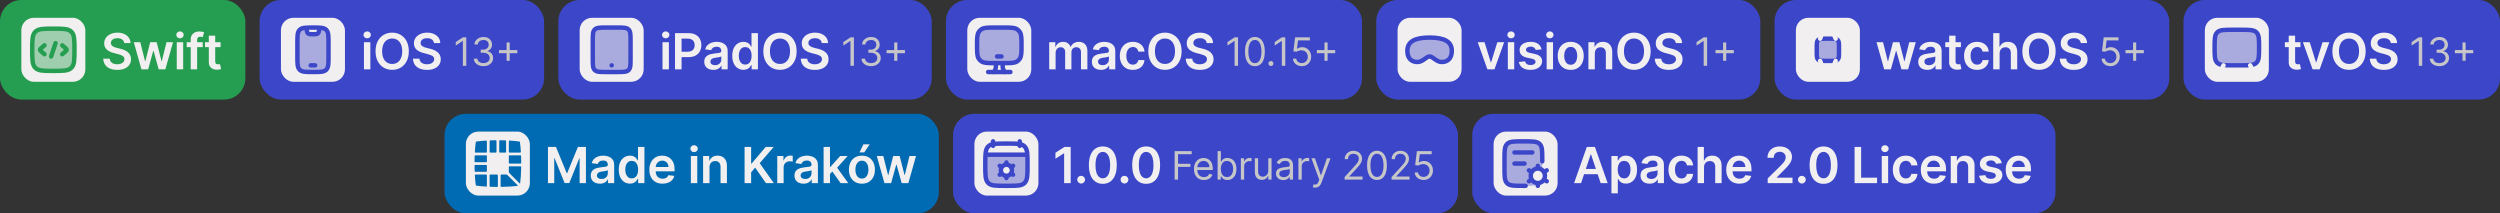<svg width="703" height="60" viewBox="0 0 703 60" fill="none" xmlns="http://www.w3.org/2000/svg">
<rect x="0" y="0" width="703" height="60" fill="#333333" stroke="none"/>
<rect width="69" height="28" rx="6" fill="#259E51"/>
<rect x="6" y="5" width="18" height="18" rx="3.5" fill="#F1EFEF"/>
<path opacity="0.4" d="M9.062 14C9.062 11.201 9.062 9.802 9.932 8.932C10.802 8.062 12.201 8.062 15 8.062C17.799 8.062 19.198 8.062 20.068 8.932C20.938 9.802 20.938 11.201 20.938 14C20.938 16.799 20.938 18.198 20.068 19.068C19.198 19.938 17.799 19.938 15 19.938C12.201 19.938 10.802 19.938 9.932 19.068C9.062 18.198 9.062 16.799 9.062 14Z" fill="#259E51"/>
<path d="M17.5 12.75L18.267 13.411C18.589 13.688 18.75 13.827 18.75 14C18.75 14.173 18.589 14.312 18.267 14.589L17.5 15.25" stroke="#259E51" stroke-width="1.25" stroke-linecap="round" stroke-linejoin="round"/>
<path d="M12.5 12.75L11.733 13.411C11.411 13.688 11.25 13.827 11.25 14C11.25 14.173 11.411 14.312 11.733 14.589L12.5 15.25" stroke="#259E51" stroke-width="1.25" stroke-linecap="round" stroke-linejoin="round"/>
<path d="M15.625 12.125L14.375 15.875" stroke="#259E51" stroke-width="1.25" stroke-linecap="round" stroke-linejoin="round"/>
<path d="M9.062 14C9.062 11.201 9.062 9.802 9.932 8.932C10.802 8.062 12.201 8.062 15 8.062C17.799 8.062 19.198 8.062 20.068 8.932C20.938 9.802 20.938 11.201 20.938 14C20.938 16.799 20.938 18.198 20.068 19.068C19.198 19.938 17.799 19.938 15 19.938C12.201 19.938 10.802 19.938 9.932 19.068C9.062 18.198 9.062 16.799 9.062 14Z" stroke="#259E51" stroke-width="1.25"/>
<path d="M34.93 12.117C34.884 11.683 34.688 11.345 34.344 11.103C34.002 10.861 33.558 10.74 33.011 10.74C32.627 10.74 32.297 10.798 32.022 10.914C31.747 11.03 31.536 11.188 31.39 11.386C31.245 11.585 31.17 11.812 31.167 12.068C31.167 12.28 31.215 12.463 31.311 12.619C31.41 12.775 31.545 12.908 31.714 13.017C31.883 13.123 32.07 13.213 32.276 13.286C32.481 13.358 32.688 13.42 32.897 13.47L33.852 13.708C34.236 13.798 34.605 13.919 34.96 14.071C35.318 14.223 35.638 14.416 35.92 14.648C36.205 14.88 36.43 15.16 36.596 15.488C36.761 15.816 36.844 16.201 36.844 16.641C36.844 17.238 36.692 17.763 36.387 18.217C36.082 18.668 35.641 19.021 35.065 19.276C34.491 19.528 33.797 19.654 32.981 19.654C32.189 19.654 31.502 19.532 30.918 19.286C30.338 19.041 29.884 18.683 29.556 18.212C29.231 17.742 29.055 17.168 29.029 16.492H30.844C30.87 16.847 30.98 17.142 31.172 17.377C31.364 17.613 31.614 17.788 31.922 17.904C32.234 18.02 32.582 18.078 32.967 18.078C33.368 18.078 33.719 18.018 34.02 17.899C34.325 17.776 34.564 17.608 34.736 17.392C34.909 17.173 34.997 16.918 35 16.626C34.997 16.361 34.919 16.142 34.766 15.97C34.614 15.794 34.4 15.649 34.125 15.533C33.853 15.413 33.535 15.307 33.17 15.214L32.012 14.916C31.173 14.701 30.511 14.374 30.023 13.937C29.539 13.496 29.297 12.911 29.297 12.182C29.297 11.582 29.46 11.057 29.785 10.606C30.113 10.155 30.559 9.805 31.122 9.557C31.686 9.305 32.324 9.179 33.036 9.179C33.759 9.179 34.392 9.305 34.935 9.557C35.482 9.805 35.911 10.152 36.223 10.596C36.535 11.037 36.695 11.544 36.705 12.117H34.93ZM39.775 19.5L37.617 11.864H39.452L40.794 17.233H40.864L42.236 11.864H44.051L45.423 17.203H45.498L46.82 11.864H48.659L46.497 19.5H44.623L43.191 14.339H43.086L41.654 19.5H39.775ZM49.706 19.5V11.864H51.506V19.5H49.706ZM50.611 10.78C50.326 10.78 50.081 10.685 49.875 10.496C49.669 10.304 49.567 10.074 49.567 9.805C49.567 9.534 49.669 9.303 49.875 9.114C50.081 8.922 50.326 8.826 50.611 8.826C50.899 8.826 51.144 8.922 51.347 9.114C51.552 9.303 51.655 9.534 51.655 9.805C51.655 10.074 51.552 10.304 51.347 10.496C51.144 10.685 50.899 10.78 50.611 10.78ZM57.014 11.864V13.256H52.5V11.864H57.014ZM53.629 19.5V11.143C53.629 10.629 53.735 10.201 53.947 9.86C54.162 9.519 54.451 9.263 54.812 9.094C55.173 8.925 55.574 8.841 56.015 8.841C56.327 8.841 56.603 8.866 56.845 8.915C57.087 8.965 57.266 9.01 57.382 9.05L57.024 10.442C56.948 10.419 56.852 10.395 56.736 10.372C56.62 10.346 56.491 10.332 56.348 10.332C56.013 10.332 55.776 10.414 55.637 10.576C55.501 10.735 55.433 10.964 55.433 11.262V19.5H53.629ZM62.027 11.864V13.256H57.637V11.864H62.027ZM58.721 10.034H60.52V17.203C60.52 17.445 60.557 17.631 60.63 17.76C60.706 17.886 60.806 17.972 60.928 18.018C61.051 18.065 61.187 18.088 61.336 18.088C61.449 18.088 61.551 18.08 61.644 18.063C61.74 18.047 61.813 18.032 61.863 18.018L62.166 19.425C62.07 19.459 61.932 19.495 61.754 19.535C61.578 19.575 61.362 19.598 61.107 19.604C60.656 19.618 60.25 19.55 59.889 19.401C59.528 19.248 59.241 19.013 59.029 18.695C58.82 18.376 58.718 17.979 58.721 17.501V10.034Z" fill="#F1EFEF"/>
<rect x="73" width="80" height="28" rx="6" fill="#3C46C9"/>
<rect x="79" y="5" width="18" height="18" rx="3.5" fill="#F1EFEF"/>
<path opacity="0.4" d="M84.266 8.391C83.625 9.031 83.625 10.063 83.625 12.125V15.875C83.625 17.937 83.625 18.969 84.266 19.609C84.906 20.25 85.938 20.25 88 20.25C90.062 20.25 91.094 20.25 91.734 19.609C92.375 18.969 92.375 17.937 92.375 15.875V12.125C92.375 10.063 92.375 9.031 91.734 8.391C91.326 7.983 90.76 7.835 89.87 7.781L89.819 8.084C89.699 8.807 89.639 9.169 89.391 9.389C89.132 9.618 88.765 9.625 88 9.625C87.235 9.625 86.868 9.618 86.609 9.389C86.362 9.169 86.301 8.807 86.181 8.084L86.13 7.781C85.24 7.835 84.674 7.983 84.266 8.391Z" fill="#3C46C9"/>
<path d="M83.625 12.125C83.625 10.063 83.625 9.031 84.266 8.391C84.906 7.75 85.938 7.75 88 7.75C90.062 7.75 91.094 7.75 91.734 8.391C92.375 9.031 92.375 10.063 92.375 12.125V15.875C92.375 17.937 92.375 18.969 91.734 19.609C91.094 20.25 90.062 20.25 88 20.25C85.938 20.25 84.906 20.25 84.266 19.609C83.625 18.969 83.625 17.937 83.625 15.875V12.125Z" stroke="#3C46C9" stroke-width="1.25" stroke-linecap="round"/>
<path d="M87.375 18.375H88.625" stroke="#3C46C9" stroke-width="1.25" stroke-linecap="round" stroke-linejoin="round"/>
<path d="M86.125 7.75L86.181 8.084C86.301 8.807 86.362 9.169 86.609 9.389C86.868 9.618 87.235 9.625 88 9.625C88.765 9.625 89.132 9.618 89.391 9.389C89.639 9.169 89.699 8.807 89.819 8.084L89.875 7.75" stroke="#3C46C9" stroke-width="1.25" stroke-linejoin="round"/>
<path d="M102.343 19.5V11.864H104.142V19.5H102.343ZM103.248 10.78C102.963 10.78 102.717 10.685 102.512 10.496C102.306 10.304 102.204 10.074 102.204 9.805C102.204 9.534 102.306 9.303 102.512 9.114C102.717 8.922 102.963 8.826 103.248 8.826C103.536 8.826 103.781 8.922 103.983 9.114C104.189 9.303 104.292 9.534 104.292 9.805C104.292 10.074 104.189 10.304 103.983 10.496C103.781 10.685 103.536 10.78 103.248 10.78ZM114.961 14.409C114.961 15.506 114.755 16.446 114.344 17.228C113.937 18.007 113.38 18.604 112.674 19.018C111.971 19.432 111.174 19.639 110.282 19.639C109.391 19.639 108.592 19.432 107.886 19.018C107.183 18.6 106.627 18.002 106.216 17.223C105.808 16.441 105.604 15.503 105.604 14.409C105.604 13.312 105.808 12.374 106.216 11.595C106.627 10.813 107.183 10.215 107.886 9.8C108.592 9.386 109.391 9.179 110.282 9.179C111.174 9.179 111.971 9.386 112.674 9.8C113.38 10.215 113.937 10.813 114.344 11.595C114.755 12.374 114.961 13.312 114.961 14.409ZM113.106 14.409C113.106 13.637 112.985 12.986 112.743 12.455C112.505 11.922 112.173 11.519 111.749 11.247C111.325 10.972 110.836 10.835 110.282 10.835C109.729 10.835 109.24 10.972 108.816 11.247C108.392 11.519 108.058 11.922 107.816 12.455C107.578 12.986 107.459 13.637 107.459 14.409C107.459 15.181 107.578 15.834 107.816 16.368C108.058 16.898 108.392 17.301 108.816 17.576C109.24 17.848 109.729 17.984 110.282 17.984C110.836 17.984 111.325 17.848 111.749 17.576C112.173 17.301 112.505 16.898 112.743 16.368C112.985 15.834 113.106 15.181 113.106 14.409ZM122.028 12.117C121.981 11.683 121.786 11.345 121.441 11.103C121.1 10.861 120.656 10.74 120.109 10.74C119.724 10.74 119.395 10.798 119.119 10.914C118.844 11.03 118.634 11.188 118.488 11.386C118.342 11.585 118.268 11.812 118.264 12.068C118.264 12.28 118.312 12.463 118.409 12.619C118.508 12.775 118.642 12.908 118.811 13.017C118.98 13.123 119.168 13.213 119.373 13.286C119.579 13.358 119.786 13.42 119.994 13.47L120.949 13.708C121.333 13.798 121.703 13.919 122.058 14.071C122.416 14.223 122.735 14.416 123.017 14.648C123.302 14.88 123.528 15.16 123.693 15.488C123.859 15.816 123.942 16.201 123.942 16.641C123.942 17.238 123.789 17.763 123.485 18.217C123.18 18.668 122.739 19.021 122.162 19.276C121.589 19.528 120.894 19.654 120.079 19.654C119.287 19.654 118.599 19.532 118.016 19.286C117.436 19.041 116.982 18.683 116.654 18.212C116.329 17.742 116.153 17.168 116.127 16.492H117.941C117.968 16.847 118.077 17.142 118.269 17.377C118.462 17.613 118.712 17.788 119.02 17.904C119.332 18.02 119.68 18.078 120.064 18.078C120.465 18.078 120.816 18.018 121.118 17.899C121.423 17.776 121.662 17.608 121.834 17.392C122.006 17.173 122.094 16.918 122.097 16.626C122.094 16.361 122.016 16.142 121.864 15.97C121.711 15.794 121.498 15.649 121.222 15.533C120.951 15.413 120.632 15.307 120.268 15.214L119.11 14.916C118.271 14.701 117.608 14.374 117.121 13.937C116.637 13.496 116.395 12.911 116.395 12.182C116.395 11.582 116.557 11.057 116.882 10.606C117.21 10.155 117.656 9.805 118.22 9.557C118.783 9.305 119.421 9.179 120.134 9.179C120.856 9.179 121.489 9.305 122.033 9.557C122.58 9.805 123.009 10.152 123.32 10.596C123.632 11.037 123.793 11.544 123.803 12.117H122.028Z" fill="#F1EFEF"/>
<path d="M131.122 10.5V18.5H130.153V11.516H130.106L128.153 12.812V11.828L130.153 10.5H131.122ZM135.96 18.609C135.445 18.609 134.985 18.521 134.582 18.344C134.181 18.167 133.861 17.921 133.625 17.605C133.39 17.288 133.263 16.919 133.242 16.5H134.226C134.247 16.758 134.335 16.98 134.492 17.168C134.648 17.353 134.852 17.496 135.105 17.598C135.358 17.699 135.638 17.75 135.945 17.75C136.289 17.75 136.593 17.69 136.859 17.57C137.125 17.451 137.333 17.284 137.484 17.07C137.635 16.857 137.71 16.609 137.71 16.328C137.71 16.034 137.638 15.775 137.492 15.551C137.346 15.324 137.132 15.147 136.851 15.02C136.57 14.892 136.226 14.828 135.82 14.828H135.179V13.969H135.82C136.138 13.969 136.416 13.912 136.656 13.797C136.898 13.682 137.087 13.521 137.222 13.312C137.36 13.104 137.429 12.859 137.429 12.578C137.429 12.307 137.369 12.072 137.25 11.871C137.13 11.671 136.96 11.514 136.742 11.402C136.526 11.29 136.27 11.234 135.976 11.234C135.7 11.234 135.44 11.285 135.195 11.387C134.953 11.486 134.755 11.63 134.601 11.82C134.447 12.008 134.364 12.234 134.351 12.5H133.414C133.429 12.081 133.556 11.713 133.792 11.398C134.029 11.081 134.339 10.833 134.722 10.656C135.108 10.479 135.531 10.391 135.992 10.391C136.486 10.391 136.911 10.491 137.265 10.691C137.619 10.889 137.891 11.151 138.082 11.477C138.272 11.802 138.367 12.154 138.367 12.531C138.367 12.982 138.248 13.366 138.011 13.684C137.777 14.001 137.458 14.221 137.054 14.344V14.406C137.559 14.49 137.954 14.704 138.238 15.051C138.522 15.395 138.664 15.82 138.664 16.328C138.664 16.763 138.545 17.154 138.308 17.5C138.074 17.844 137.753 18.115 137.347 18.312C136.941 18.51 136.479 18.609 135.96 18.609ZM142.456 17.094V11.938H143.331V17.094H142.456ZM140.315 14.953V14.078H145.471V14.953H140.315Z" fill="#C6C6C8"/>
<rect x="157" width="105" height="28" rx="6" fill="#3C46C9"/>
<rect x="163" y="5" width="18" height="18" rx="3.5" fill="#F1EFEF"/>
<path opacity="0.4" d="M173.562 7.75H170.438C168.67 7.75 167.786 7.75 167.237 8.299C166.688 8.848 166.688 9.732 166.688 11.5V16.5C166.688 18.268 166.688 19.152 167.237 19.701C167.786 20.25 168.67 20.25 170.438 20.25H173.562C175.33 20.25 176.214 20.25 176.763 19.701C177.312 19.152 177.312 18.268 177.312 16.5V11.5C177.312 9.732 177.312 8.848 176.763 8.299C176.214 7.75 175.33 7.75 173.562 7.75Z" fill="#3C46C9"/>
<path d="M173.562 7.75H170.438C168.67 7.75 167.786 7.75 167.237 8.299C166.688 8.848 166.688 9.732 166.688 11.5V16.5C166.688 18.268 166.688 19.152 167.237 19.701C167.786 20.25 168.67 20.25 170.438 20.25H173.562C175.33 20.25 176.214 20.25 176.763 19.701C177.312 19.152 177.312 18.268 177.312 16.5V11.5C177.312 9.732 177.312 8.848 176.763 8.299C176.214 7.75 175.33 7.75 173.562 7.75Z" stroke="#3C46C9" stroke-width="1.25" stroke-linecap="round"/>
<path d="M172 18.375H172.006" stroke="#3C46C9" stroke-width="1.25" stroke-linecap="round"/>
<path d="M186.292 19.5V11.864H188.092V19.5H186.292ZM187.197 10.78C186.912 10.78 186.667 10.685 186.462 10.496C186.256 10.304 186.153 10.074 186.153 9.805C186.153 9.534 186.256 9.303 186.462 9.114C186.667 8.922 186.912 8.826 187.197 8.826C187.486 8.826 187.731 8.922 187.933 9.114C188.139 9.303 188.241 9.534 188.241 9.805C188.241 10.074 188.139 10.304 187.933 10.496C187.731 10.685 187.486 10.78 187.197 10.78ZM189.812 19.5V9.318H193.631C194.413 9.318 195.069 9.464 195.599 9.756C196.133 10.047 196.536 10.448 196.807 10.959C197.083 11.466 197.22 12.043 197.22 12.689C197.22 13.342 197.083 13.922 196.807 14.429C196.532 14.936 196.126 15.335 195.589 15.627C195.052 15.915 194.391 16.06 193.606 16.06H191.075V14.543H193.357C193.815 14.543 194.189 14.464 194.481 14.305C194.772 14.146 194.988 13.927 195.127 13.648C195.27 13.37 195.341 13.05 195.341 12.689C195.341 12.328 195.27 12.009 195.127 11.734C194.988 11.459 194.771 11.245 194.476 11.093C194.184 10.937 193.808 10.859 193.347 10.859H191.657V19.5H189.812ZM200.593 19.654C200.109 19.654 199.674 19.568 199.286 19.396C198.901 19.22 198.596 18.961 198.371 18.62C198.149 18.279 198.038 17.858 198.038 17.357C198.038 16.926 198.118 16.57 198.277 16.288C198.436 16.007 198.653 15.781 198.928 15.612C199.203 15.443 199.513 15.316 199.858 15.229C200.206 15.14 200.565 15.075 200.936 15.036C201.384 14.989 201.747 14.948 202.025 14.911C202.304 14.871 202.506 14.812 202.632 14.732C202.761 14.649 202.826 14.522 202.826 14.349V14.32C202.826 13.945 202.715 13.655 202.493 13.45C202.27 13.244 201.951 13.141 201.533 13.141C201.092 13.141 200.743 13.238 200.484 13.43C200.229 13.622 200.056 13.849 199.967 14.111L198.287 13.872C198.419 13.408 198.638 13.02 198.943 12.709C199.248 12.394 199.621 12.159 200.061 12.003C200.502 11.844 200.989 11.764 201.523 11.764C201.891 11.764 202.257 11.807 202.622 11.893C202.986 11.98 203.319 12.122 203.621 12.321C203.923 12.517 204.165 12.783 204.347 13.121C204.533 13.46 204.625 13.882 204.625 14.389V19.5H202.895V18.451H202.836C202.726 18.663 202.572 18.862 202.373 19.048C202.178 19.23 201.931 19.377 201.632 19.49C201.337 19.599 200.991 19.654 200.593 19.654ZM201.061 18.332C201.422 18.332 201.735 18.26 202 18.118C202.265 17.972 202.469 17.78 202.612 17.541C202.758 17.303 202.831 17.042 202.831 16.761V15.861C202.774 15.907 202.678 15.95 202.542 15.99C202.41 16.03 202.261 16.065 202.095 16.095C201.929 16.124 201.765 16.151 201.603 16.174C201.44 16.197 201.299 16.217 201.18 16.234C200.912 16.27 200.671 16.33 200.459 16.413C200.247 16.495 200.08 16.611 199.957 16.761C199.834 16.907 199.773 17.095 199.773 17.327C199.773 17.659 199.894 17.909 200.136 18.078C200.378 18.247 200.686 18.332 201.061 18.332ZM209.059 19.634C208.459 19.634 207.922 19.48 207.448 19.172C206.974 18.864 206.6 18.416 206.324 17.829C206.049 17.243 205.912 16.53 205.912 15.692C205.912 14.843 206.051 14.127 206.329 13.544C206.611 12.957 206.991 12.515 207.468 12.217C207.945 11.915 208.477 11.764 209.064 11.764C209.511 11.764 209.879 11.84 210.167 11.993C210.456 12.142 210.685 12.323 210.854 12.535C211.023 12.744 211.153 12.941 211.246 13.126H211.321V9.318H213.126V19.5H211.356V18.297H211.246C211.153 18.483 211.019 18.68 210.844 18.889C210.668 19.094 210.436 19.27 210.148 19.416C209.859 19.561 209.496 19.634 209.059 19.634ZM209.561 18.158C209.942 18.158 210.267 18.055 210.535 17.849C210.804 17.641 211.008 17.351 211.147 16.979C211.286 16.608 211.356 16.176 211.356 15.682C211.356 15.188 211.286 14.759 211.147 14.394C211.011 14.03 210.809 13.746 210.54 13.544C210.275 13.342 209.949 13.241 209.561 13.241C209.16 13.241 208.825 13.345 208.557 13.554C208.288 13.763 208.086 14.051 207.95 14.419C207.814 14.787 207.746 15.208 207.746 15.682C207.746 16.159 207.814 16.585 207.95 16.959C208.089 17.331 208.293 17.624 208.562 17.84C208.833 18.052 209.167 18.158 209.561 18.158ZM224.011 14.409C224.011 15.506 223.805 16.446 223.394 17.228C222.987 18.007 222.43 18.604 221.724 19.018C221.021 19.432 220.224 19.639 219.333 19.639C218.441 19.639 217.642 19.432 216.936 19.018C216.234 18.6 215.677 18.002 215.266 17.223C214.858 16.441 214.654 15.503 214.654 14.409C214.654 13.312 214.858 12.374 215.266 11.595C215.677 10.813 216.234 10.215 216.936 9.8C217.642 9.386 218.441 9.179 219.333 9.179C220.224 9.179 221.021 9.386 221.724 9.8C222.43 10.215 222.987 10.813 223.394 11.595C223.805 12.374 224.011 13.312 224.011 14.409ZM222.157 14.409C222.157 13.637 222.036 12.986 221.794 12.455C221.555 11.922 221.223 11.519 220.799 11.247C220.375 10.972 219.886 10.835 219.333 10.835C218.779 10.835 218.29 10.972 217.866 11.247C217.442 11.519 217.109 11.922 216.867 12.455C216.628 12.986 216.509 13.637 216.509 14.409C216.509 15.181 216.628 15.834 216.867 16.368C217.109 16.898 217.442 17.301 217.866 17.576C218.29 17.848 218.779 17.984 219.333 17.984C219.886 17.984 220.375 17.848 220.799 17.576C221.223 17.301 221.555 16.898 221.794 16.368C222.036 15.834 222.157 15.181 222.157 14.409ZM231.078 12.117C231.032 11.683 230.836 11.345 230.491 11.103C230.15 10.861 229.706 10.74 229.159 10.74C228.775 10.74 228.445 10.798 228.17 10.914C227.895 11.03 227.684 11.188 227.538 11.386C227.392 11.585 227.318 11.812 227.315 12.068C227.315 12.28 227.363 12.463 227.459 12.619C227.558 12.775 227.692 12.908 227.861 13.017C228.03 13.123 228.218 13.213 228.423 13.286C228.629 13.358 228.836 13.42 229.045 13.47L229.999 13.708C230.384 13.798 230.753 13.919 231.108 14.071C231.466 14.223 231.786 14.416 232.067 14.648C232.352 14.88 232.578 15.16 232.744 15.488C232.909 15.816 232.992 16.201 232.992 16.641C232.992 17.238 232.84 17.763 232.535 18.217C232.23 18.668 231.789 19.021 231.212 19.276C230.639 19.528 229.945 19.654 229.129 19.654C228.337 19.654 227.649 19.532 227.066 19.286C226.486 19.041 226.032 18.683 225.704 18.212C225.379 17.742 225.203 17.168 225.177 16.492H226.991C227.018 16.847 227.127 17.142 227.32 17.377C227.512 17.613 227.762 17.788 228.07 17.904C228.382 18.02 228.73 18.078 229.114 18.078C229.515 18.078 229.867 18.018 230.168 17.899C230.473 17.776 230.712 17.608 230.884 17.392C231.057 17.173 231.144 16.918 231.148 16.626C231.144 16.361 231.066 16.142 230.914 15.97C230.762 15.794 230.548 15.649 230.273 15.533C230.001 15.413 229.683 15.307 229.318 15.214L228.16 14.916C227.321 14.701 226.658 14.374 226.171 13.937C225.687 13.496 225.445 12.911 225.445 12.182C225.445 11.582 225.608 11.057 225.932 10.606C226.261 10.155 226.706 9.805 227.27 9.557C227.833 9.305 228.471 9.179 229.184 9.179C229.906 9.179 230.539 9.305 231.083 9.557C231.63 9.805 232.059 10.152 232.371 10.596C232.682 11.037 232.843 11.544 232.853 12.117H231.078Z" fill="#F1EFEF"/>
<path d="M240.122 10.5V18.5H239.153V11.516H239.106L237.153 12.812V11.828L239.153 10.5H240.122ZM244.96 18.609C244.445 18.609 243.985 18.521 243.582 18.344C243.181 18.167 242.861 17.921 242.625 17.605C242.39 17.288 242.263 16.919 242.242 16.5H243.226C243.247 16.758 243.335 16.98 243.492 17.168C243.648 17.353 243.852 17.496 244.105 17.598C244.358 17.699 244.638 17.75 244.945 17.75C245.289 17.75 245.593 17.69 245.859 17.57C246.125 17.451 246.333 17.284 246.484 17.07C246.635 16.857 246.71 16.609 246.71 16.328C246.71 16.034 246.638 15.775 246.492 15.551C246.346 15.324 246.132 15.147 245.851 15.02C245.57 14.892 245.226 14.828 244.82 14.828H244.179V13.969H244.82C245.138 13.969 245.416 13.912 245.656 13.797C245.898 13.682 246.087 13.521 246.222 13.312C246.36 13.104 246.429 12.859 246.429 12.578C246.429 12.307 246.369 12.072 246.25 11.871C246.13 11.671 245.96 11.514 245.742 11.402C245.526 11.29 245.27 11.234 244.976 11.234C244.7 11.234 244.44 11.285 244.195 11.387C243.953 11.486 243.755 11.63 243.601 11.82C243.447 12.008 243.364 12.234 243.351 12.5H242.414C242.429 12.081 242.556 11.713 242.792 11.398C243.029 11.081 243.339 10.833 243.722 10.656C244.108 10.479 244.531 10.391 244.992 10.391C245.486 10.391 245.911 10.491 246.265 10.691C246.619 10.889 246.891 11.151 247.082 11.477C247.272 11.802 247.367 12.154 247.367 12.531C247.367 12.982 247.248 13.366 247.011 13.684C246.777 14.001 246.458 14.221 246.054 14.344V14.406C246.559 14.49 246.954 14.704 247.238 15.051C247.522 15.395 247.664 15.82 247.664 16.328C247.664 16.763 247.545 17.154 247.308 17.5C247.074 17.844 246.753 18.115 246.347 18.312C245.941 18.51 245.479 18.609 244.96 18.609ZM251.456 17.094V11.938H252.331V17.094H251.456ZM249.315 14.953V14.078H254.471V14.953H249.315Z" fill="#C6C6C8"/>
<rect x="266" width="117" height="28" rx="6" fill="#3C46C9"/>
<rect x="272" y="5" width="18" height="18" rx="3.5" fill="#F1EFEF"/>
<path opacity="0.4" d="M282.25 7.75H279.75C277.7 7.75 276.676 7.75 275.949 8.259C275.681 8.447 275.447 8.681 275.259 8.949C274.75 9.676 274.75 10.7 274.75 12.75C274.75 14.8 274.75 15.824 275.259 16.551C275.447 16.819 275.681 17.053 275.949 17.241C276.676 17.75 277.7 17.75 279.75 17.75H282.25C284.3 17.75 285.324 17.75 286.051 17.241C286.319 17.053 286.553 16.819 286.741 16.551C287.25 15.824 287.25 14.8 287.25 12.75C287.25 10.7 287.25 9.676 286.741 8.949C286.553 8.681 286.319 8.447 286.051 8.259C285.324 7.75 284.3 7.75 282.25 7.75Z" fill="#3C46C9"/>
<path d="M282.25 7.75H279.75C277.7 7.75 276.676 7.75 275.949 8.259C275.681 8.447 275.447 8.681 275.259 8.949C274.75 9.676 274.75 10.7 274.75 12.75C274.75 14.8 274.75 15.824 275.259 16.551C275.447 16.819 275.681 17.053 275.949 17.241C276.676 17.75 277.7 17.75 279.75 17.75H282.25C284.3 17.75 285.324 17.75 286.051 17.241C286.319 17.053 286.553 16.819 286.741 16.551C287.25 15.824 287.25 14.8 287.25 12.75C287.25 10.7 287.25 9.676 286.741 8.949C286.553 8.681 286.319 8.447 286.051 8.259C285.324 7.75 284.3 7.75 282.25 7.75Z" stroke="#3C46C9" stroke-width="1.25" stroke-linecap="round"/>
<path d="M280.375 15.875H281.625" stroke="#3C46C9" stroke-width="1.25" stroke-linecap="round" stroke-linejoin="round"/>
<path d="M282.562 20.25L282.365 19.988C281.921 19.398 281.811 18.497 282.092 17.75M279.438 20.25L279.635 19.988C280.079 19.398 280.189 18.497 279.908 17.75" stroke="#3C46C9" stroke-width="1.25" stroke-linecap="round"/>
<path d="M277.875 20.25H284.125" stroke="#3C46C9" stroke-width="1.25" stroke-linecap="round"/>
<path d="M295.036 19.5V11.864H296.756V13.161H296.846C297.005 12.724 297.268 12.382 297.636 12.137C298.004 11.889 298.443 11.764 298.954 11.764C299.471 11.764 299.907 11.89 300.261 12.142C300.619 12.391 300.871 12.73 301.017 13.161H301.096C301.266 12.737 301.551 12.399 301.952 12.147C302.356 11.892 302.835 11.764 303.388 11.764C304.091 11.764 304.664 11.986 305.109 12.43C305.553 12.874 305.775 13.523 305.775 14.374V19.5H303.97V14.653C303.97 14.179 303.844 13.832 303.592 13.614C303.34 13.392 303.032 13.28 302.668 13.28C302.233 13.28 301.894 13.416 301.648 13.688C301.406 13.957 301.285 14.306 301.285 14.737V19.5H299.52V14.578C299.52 14.184 299.401 13.869 299.163 13.633C298.927 13.398 298.619 13.28 298.238 13.28C297.979 13.28 297.744 13.347 297.532 13.479C297.32 13.609 297.151 13.793 297.025 14.031C296.899 14.267 296.836 14.542 296.836 14.857V19.5H295.036ZM309.588 19.654C309.104 19.654 308.668 19.568 308.28 19.396C307.896 19.22 307.591 18.961 307.366 18.62C307.144 18.279 307.033 17.858 307.033 17.357C307.033 16.926 307.112 16.57 307.271 16.288C307.43 16.007 307.647 15.781 307.923 15.612C308.198 15.443 308.508 15.316 308.852 15.229C309.2 15.14 309.56 15.075 309.931 15.036C310.379 14.989 310.741 14.948 311.02 14.911C311.298 14.871 311.5 14.812 311.626 14.732C311.756 14.649 311.82 14.522 311.82 14.349V14.32C311.82 13.945 311.709 13.655 311.487 13.45C311.265 13.244 310.945 13.141 310.528 13.141C310.087 13.141 309.737 13.238 309.479 13.43C309.223 13.622 309.051 13.849 308.962 14.111L307.281 13.872C307.414 13.408 307.633 13.02 307.937 12.709C308.242 12.394 308.615 12.159 309.056 12.003C309.497 11.844 309.984 11.764 310.518 11.764C310.886 11.764 311.252 11.807 311.616 11.893C311.981 11.98 312.314 12.122 312.616 12.321C312.917 12.517 313.159 12.783 313.342 13.121C313.527 13.46 313.62 13.882 313.62 14.389V19.5H311.89V18.451H311.83C311.721 18.663 311.567 18.862 311.368 19.048C311.172 19.23 310.925 19.377 310.627 19.49C310.332 19.599 309.986 19.654 309.588 19.654ZM310.055 18.332C310.417 18.332 310.73 18.26 310.995 18.118C311.26 17.972 311.464 17.78 311.606 17.541C311.752 17.303 311.825 17.042 311.825 16.761V15.861C311.769 15.907 311.673 15.95 311.537 15.99C311.404 16.03 311.255 16.065 311.089 16.095C310.924 16.124 310.76 16.151 310.597 16.174C310.435 16.197 310.294 16.217 310.175 16.234C309.906 16.27 309.666 16.33 309.454 16.413C309.242 16.495 309.074 16.611 308.952 16.761C308.829 16.907 308.768 17.095 308.768 17.327C308.768 17.659 308.889 17.909 309.131 18.078C309.373 18.247 309.681 18.332 310.055 18.332ZM318.551 19.649C317.788 19.649 317.134 19.482 316.587 19.147C316.043 18.812 315.624 18.35 315.329 17.76C315.037 17.167 314.892 16.484 314.892 15.712C314.892 14.936 315.041 14.252 315.339 13.658C315.637 13.062 316.058 12.598 316.602 12.266C317.149 11.932 317.795 11.764 318.541 11.764C319.16 11.764 319.709 11.879 320.186 12.107C320.667 12.333 321.05 12.652 321.335 13.067C321.62 13.478 321.782 13.958 321.822 14.508H320.102C320.032 14.141 319.866 13.834 319.605 13.589C319.346 13.34 319 13.216 318.566 13.216C318.198 13.216 317.874 13.315 317.596 13.514C317.318 13.71 317.101 13.992 316.945 14.359C316.792 14.727 316.716 15.168 316.716 15.682C316.716 16.202 316.792 16.65 316.945 17.024C317.097 17.395 317.311 17.682 317.586 17.884C317.865 18.083 318.191 18.183 318.566 18.183C318.831 18.183 319.068 18.133 319.276 18.033C319.489 17.931 319.666 17.783 319.808 17.591C319.951 17.399 320.049 17.165 320.102 16.89H321.822C321.779 17.43 321.62 17.909 321.345 18.327C321.07 18.741 320.695 19.066 320.221 19.301C319.747 19.533 319.19 19.649 318.551 19.649ZM332.267 14.409C332.267 15.506 332.062 16.446 331.651 17.228C331.243 18.007 330.686 18.604 329.98 19.018C329.278 19.432 328.481 19.639 327.589 19.639C326.697 19.639 325.899 19.432 325.193 19.018C324.49 18.6 323.933 18.002 323.522 17.223C323.115 16.441 322.911 15.503 322.911 14.409C322.911 13.312 323.115 12.374 323.522 11.595C323.933 10.813 324.49 10.215 325.193 9.8C325.899 9.386 326.697 9.179 327.589 9.179C328.481 9.179 329.278 9.386 329.98 9.8C330.686 10.215 331.243 10.813 331.651 11.595C332.062 12.374 332.267 13.312 332.267 14.409ZM330.413 14.409C330.413 13.637 330.292 12.986 330.05 12.455C329.811 11.922 329.48 11.519 329.056 11.247C328.631 10.972 328.143 10.835 327.589 10.835C327.036 10.835 326.547 10.972 326.122 11.247C325.698 11.519 325.365 11.922 325.123 12.455C324.884 12.986 324.765 13.637 324.765 14.409C324.765 15.181 324.884 15.834 325.123 16.368C325.365 16.898 325.698 17.301 326.122 17.576C326.547 17.848 327.036 17.984 327.589 17.984C328.143 17.984 328.631 17.848 329.056 17.576C329.48 17.301 329.811 16.898 330.05 16.368C330.292 15.834 330.413 15.181 330.413 14.409ZM339.334 12.117C339.288 11.683 339.092 11.345 338.748 11.103C338.406 10.861 337.962 10.74 337.415 10.74C337.031 10.74 336.701 10.798 336.426 10.914C336.151 11.03 335.941 11.188 335.795 11.386C335.649 11.585 335.574 11.812 335.571 12.068C335.571 12.28 335.619 12.463 335.715 12.619C335.815 12.775 335.949 12.908 336.118 13.017C336.287 13.123 336.474 13.213 336.68 13.286C336.885 13.358 337.092 13.42 337.301 13.47L338.256 13.708C338.64 13.798 339.01 13.919 339.364 14.071C339.722 14.223 340.042 14.416 340.324 14.648C340.609 14.88 340.834 15.16 341 15.488C341.166 15.816 341.249 16.201 341.249 16.641C341.249 17.238 341.096 17.763 340.791 18.217C340.486 18.668 340.045 19.021 339.469 19.276C338.895 19.528 338.201 19.654 337.386 19.654C336.593 19.654 335.906 19.532 335.322 19.286C334.742 19.041 334.288 18.683 333.96 18.212C333.635 17.742 333.46 17.168 333.433 16.492H335.248C335.274 16.847 335.384 17.142 335.576 17.377C335.768 17.613 336.018 17.788 336.327 17.904C336.638 18.02 336.986 18.078 337.371 18.078C337.772 18.078 338.123 18.018 338.425 17.899C338.73 17.776 338.968 17.608 339.141 17.392C339.313 17.173 339.401 16.918 339.404 16.626C339.401 16.361 339.323 16.142 339.17 15.97C339.018 15.794 338.804 15.649 338.529 15.533C338.257 15.413 337.939 15.307 337.574 15.214L336.416 14.916C335.578 14.701 334.915 14.374 334.427 13.937C333.944 13.496 333.702 12.911 333.702 12.182C333.702 11.582 333.864 11.057 334.189 10.606C334.517 10.155 334.963 9.805 335.526 9.557C336.09 9.305 336.728 9.179 337.44 9.179C338.163 9.179 338.796 9.305 339.339 9.557C339.886 9.805 340.316 10.152 340.627 10.596C340.939 11.037 341.099 11.544 341.109 12.117H339.334Z" fill="#F1EFEF"/>
<path d="M348.134 10.5V18.5H347.165V11.516H347.118L345.165 12.812V11.828L347.165 10.5H348.134ZM352.879 18.609C352.29 18.609 351.789 18.449 351.375 18.129C350.961 17.806 350.644 17.338 350.426 16.727C350.207 16.112 350.098 15.37 350.098 14.5C350.098 13.635 350.207 12.897 350.426 12.285C350.647 11.671 350.965 11.202 351.379 10.879C351.796 10.553 352.296 10.391 352.879 10.391C353.462 10.391 353.961 10.553 354.375 10.879C354.792 11.202 355.109 11.671 355.328 12.285C355.549 12.897 355.66 13.635 355.66 14.5C355.66 15.37 355.551 16.112 355.332 16.727C355.113 17.338 354.797 17.806 354.383 18.129C353.969 18.449 353.467 18.609 352.879 18.609ZM352.879 17.75C353.462 17.75 353.915 17.469 354.238 16.906C354.561 16.344 354.723 15.542 354.723 14.5C354.723 13.807 354.648 13.217 354.5 12.73C354.354 12.243 354.143 11.872 353.867 11.617C353.594 11.362 353.264 11.234 352.879 11.234C352.301 11.234 351.849 11.52 351.523 12.09C351.198 12.658 351.035 13.461 351.035 14.5C351.035 15.193 351.108 15.781 351.254 16.266C351.4 16.75 351.609 17.119 351.883 17.371C352.159 17.624 352.491 17.75 352.879 17.75ZM357.388 18.562C357.195 18.562 357.03 18.494 356.892 18.355C356.754 18.217 356.685 18.052 356.685 17.859C356.685 17.667 356.754 17.501 356.892 17.363C357.03 17.225 357.195 17.156 357.388 17.156C357.58 17.156 357.746 17.225 357.884 17.363C358.022 17.501 358.091 17.667 358.091 17.859C358.091 17.987 358.058 18.104 357.993 18.211C357.931 18.318 357.846 18.404 357.739 18.469C357.635 18.531 357.518 18.562 357.388 18.562ZM361.421 10.5V18.5H360.452V11.516H360.405L358.452 12.812V11.828L360.452 10.5H361.421ZM366.057 18.609C365.598 18.609 365.186 18.518 364.818 18.336C364.451 18.154 364.157 17.904 363.936 17.586C363.714 17.268 363.593 16.906 363.572 16.5H364.51C364.546 16.862 364.71 17.162 365.002 17.398C365.296 17.633 365.648 17.75 366.057 17.75C366.385 17.75 366.676 17.673 366.932 17.52C367.19 17.366 367.391 17.155 367.537 16.887C367.686 16.616 367.76 16.31 367.76 15.969C367.76 15.62 367.683 15.309 367.529 15.035C367.378 14.759 367.17 14.542 366.904 14.383C366.639 14.224 366.335 14.143 365.994 14.141C365.749 14.138 365.498 14.176 365.24 14.254C364.982 14.329 364.77 14.427 364.604 14.547L363.697 14.438L364.182 10.5H368.338V11.359H364.994L364.713 13.719H364.76C364.924 13.588 365.13 13.48 365.377 13.395C365.624 13.309 365.882 13.266 366.15 13.266C366.64 13.266 367.076 13.383 367.459 13.617C367.844 13.849 368.147 14.167 368.365 14.57C368.587 14.974 368.697 15.435 368.697 15.953C368.697 16.463 368.583 16.919 368.354 17.32C368.127 17.719 367.815 18.034 367.416 18.266C367.018 18.495 366.565 18.609 366.057 18.609ZM372.443 17.094V11.938H373.318V17.094H372.443ZM370.303 14.953V14.078H375.459V14.953H370.303Z" fill="#C6C6C8"/>
<rect x="387" width="108" height="28" rx="6" fill="#3C46C9"/>
<rect x="393" y="5" width="18" height="18" rx="3.5" fill="#F1EFEF"/>
<path opacity="0.4" d="M398.562 17.438C397 17.438 395.75 16.5 395.75 14.312C395.75 11.812 397.625 10.562 402 10.562C406.375 10.562 408.25 11.812 408.25 14.312C408.25 16.5 407 17.438 405.438 17.438C403.875 17.438 402.938 15.875 402 15.875C401.062 15.875 400.125 17.438 398.562 17.438Z" fill="#3C46C9"/>
<path d="M398.562 17.438C397 17.438 395.75 16.5 395.75 14.312C395.75 11.812 397.625 10.562 402 10.562C406.375 10.562 408.25 11.812 408.25 14.312C408.25 16.5 407 17.438 405.438 17.438C403.875 17.438 402.938 15.875 402 15.875C401.062 15.875 400.125 17.438 398.562 17.438Z" stroke="#3C46C9" stroke-width="1.25" stroke-linecap="round"/>
<path d="M422.964 11.864L420.245 19.5H418.256L415.537 11.864H417.456L419.211 17.536H419.29L421.05 11.864H422.964ZM424 19.5V11.864H425.799V19.5H424ZM424.904 10.78C424.619 10.78 424.374 10.685 424.169 10.496C423.963 10.304 423.86 10.074 423.86 9.805C423.86 9.534 423.963 9.303 424.169 9.114C424.374 8.922 424.619 8.826 424.904 8.826C425.193 8.826 425.438 8.922 425.64 9.114C425.846 9.303 425.948 9.534 425.948 9.805C425.948 10.074 425.846 10.304 425.64 10.496C425.438 10.685 425.193 10.78 424.904 10.78ZM433.475 13.882L431.835 14.061C431.788 13.895 431.707 13.74 431.591 13.594C431.479 13.448 431.326 13.33 431.134 13.241C430.942 13.151 430.706 13.107 430.428 13.107C430.053 13.107 429.738 13.188 429.483 13.35C429.231 13.512 429.107 13.723 429.11 13.982C429.107 14.204 429.188 14.384 429.354 14.523C429.523 14.663 429.801 14.777 430.189 14.867L431.492 15.145C432.214 15.301 432.751 15.548 433.103 15.886C433.457 16.224 433.636 16.666 433.639 17.213C433.636 17.694 433.495 18.118 433.217 18.486C432.942 18.85 432.559 19.135 432.068 19.341C431.578 19.546 431.014 19.649 430.378 19.649C429.443 19.649 428.691 19.454 428.121 19.062C427.551 18.668 427.211 18.12 427.102 17.417L428.857 17.248C428.936 17.593 429.105 17.853 429.364 18.028C429.622 18.204 429.959 18.292 430.373 18.292C430.801 18.292 431.144 18.204 431.402 18.028C431.664 17.853 431.795 17.636 431.795 17.377C431.795 17.158 431.711 16.978 431.541 16.835C431.376 16.693 431.117 16.583 430.766 16.507L429.463 16.234C428.731 16.081 428.189 15.824 427.838 15.463C427.486 15.098 427.312 14.638 427.316 14.081C427.312 13.61 427.44 13.203 427.698 12.858C427.96 12.51 428.323 12.242 428.787 12.053C429.255 11.86 429.793 11.764 430.403 11.764C431.298 11.764 432.002 11.955 432.516 12.336C433.033 12.717 433.353 13.232 433.475 13.882ZM434.914 19.5V11.864H436.713V19.5H434.914ZM435.818 10.78C435.533 10.78 435.288 10.685 435.083 10.496C434.877 10.304 434.774 10.074 434.774 9.805C434.774 9.534 434.877 9.303 435.083 9.114C435.288 8.922 435.533 8.826 435.818 8.826C436.107 8.826 436.352 8.922 436.554 9.114C436.76 9.303 436.862 9.534 436.862 9.805C436.862 10.074 436.76 10.304 436.554 10.496C436.352 10.685 436.107 10.78 435.818 10.78ZM441.685 19.649C440.939 19.649 440.293 19.485 439.746 19.157C439.199 18.829 438.775 18.37 438.473 17.78C438.175 17.19 438.026 16.5 438.026 15.712C438.026 14.923 438.175 14.232 438.473 13.639C438.775 13.045 439.199 12.585 439.746 12.256C440.293 11.928 440.939 11.764 441.685 11.764C442.431 11.764 443.077 11.928 443.624 12.256C444.171 12.585 444.593 13.045 444.892 13.639C445.193 14.232 445.344 14.923 445.344 15.712C445.344 16.5 445.193 17.19 444.892 17.78C444.593 18.37 444.171 18.829 443.624 19.157C443.077 19.485 442.431 19.649 441.685 19.649ZM441.695 18.207C442.099 18.207 442.437 18.096 442.709 17.874C442.981 17.649 443.183 17.347 443.316 16.97C443.451 16.592 443.519 16.171 443.519 15.707C443.519 15.239 443.451 14.817 443.316 14.439C443.183 14.058 442.981 13.755 442.709 13.529C442.437 13.304 442.099 13.191 441.695 13.191C441.281 13.191 440.936 13.304 440.661 13.529C440.389 13.755 440.185 14.058 440.049 14.439C439.917 14.817 439.85 15.239 439.85 15.707C439.85 16.171 439.917 16.592 440.049 16.97C440.185 17.347 440.389 17.649 440.661 17.874C440.936 18.096 441.281 18.207 441.695 18.207ZM448.461 15.026V19.5H446.661V11.864H448.382V13.161H448.471C448.647 12.734 448.927 12.394 449.311 12.142C449.699 11.89 450.178 11.764 450.748 11.764C451.275 11.764 451.734 11.877 452.125 12.102C452.52 12.328 452.825 12.654 453.04 13.082C453.259 13.509 453.366 14.028 453.363 14.638V19.5H451.563V14.916C451.563 14.406 451.431 14.006 451.166 13.718C450.904 13.43 450.541 13.286 450.077 13.286C449.762 13.286 449.482 13.355 449.237 13.494C448.995 13.63 448.804 13.827 448.665 14.086C448.529 14.345 448.461 14.658 448.461 15.026ZM464.16 14.409C464.16 15.506 463.955 16.446 463.544 17.228C463.136 18.007 462.579 18.604 461.873 19.018C461.171 19.432 460.374 19.639 459.482 19.639C458.59 19.639 457.792 19.432 457.086 19.018C456.383 18.6 455.826 18.002 455.415 17.223C455.008 16.441 454.804 15.503 454.804 14.409C454.804 13.312 455.008 12.374 455.415 11.595C455.826 10.813 456.383 10.215 457.086 9.8C457.792 9.386 458.59 9.179 459.482 9.179C460.374 9.179 461.171 9.386 461.873 9.8C462.579 10.215 463.136 10.813 463.544 11.595C463.955 12.374 464.16 13.312 464.16 14.409ZM462.306 14.409C462.306 13.637 462.185 12.986 461.943 12.455C461.704 11.922 461.373 11.519 460.949 11.247C460.524 10.972 460.036 10.835 459.482 10.835C458.929 10.835 458.44 10.972 458.015 11.247C457.591 11.519 457.258 11.922 457.016 12.455C456.777 12.986 456.658 13.637 456.658 14.409C456.658 15.181 456.777 15.834 457.016 16.368C457.258 16.898 457.591 17.301 458.015 17.576C458.44 17.848 458.929 17.984 459.482 17.984C460.036 17.984 460.524 17.848 460.949 17.576C461.373 17.301 461.704 16.898 461.943 16.368C462.185 15.834 462.306 15.181 462.306 14.409ZM471.227 12.117C471.181 11.683 470.985 11.345 470.641 11.103C470.299 10.861 469.855 10.74 469.308 10.74C468.924 10.74 468.594 10.798 468.319 10.914C468.044 11.03 467.834 11.188 467.688 11.386C467.542 11.585 467.467 11.812 467.464 12.068C467.464 12.28 467.512 12.463 467.608 12.619C467.708 12.775 467.842 12.908 468.011 13.017C468.18 13.123 468.367 13.213 468.573 13.286C468.778 13.358 468.985 13.42 469.194 13.47L470.149 13.708C470.533 13.798 470.903 13.919 471.257 14.071C471.615 14.223 471.935 14.416 472.217 14.648C472.502 14.88 472.727 15.16 472.893 15.488C473.059 15.816 473.142 16.201 473.142 16.641C473.142 17.238 472.989 17.763 472.684 18.217C472.379 18.668 471.938 19.021 471.362 19.276C470.788 19.528 470.094 19.654 469.279 19.654C468.486 19.654 467.799 19.532 467.215 19.286C466.635 19.041 466.181 18.683 465.853 18.212C465.528 17.742 465.353 17.168 465.326 16.492H467.141C467.167 16.847 467.277 17.142 467.469 17.377C467.661 17.613 467.911 17.788 468.22 17.904C468.531 18.02 468.879 18.078 469.264 18.078C469.665 18.078 470.016 18.018 470.318 17.899C470.623 17.776 470.861 17.608 471.034 17.392C471.206 17.173 471.294 16.918 471.297 16.626C471.294 16.361 471.216 16.142 471.063 15.97C470.911 15.794 470.697 15.649 470.422 15.533C470.15 15.413 469.832 15.307 469.468 15.214L468.309 14.916C467.471 14.701 466.808 14.374 466.32 13.937C465.837 13.496 465.595 12.911 465.595 12.182C465.595 11.582 465.757 11.057 466.082 10.606C466.41 10.155 466.856 9.805 467.419 9.557C467.983 9.305 468.621 9.179 469.333 9.179C470.056 9.179 470.689 9.305 471.232 9.557C471.779 9.805 472.209 10.152 472.52 10.596C472.832 11.037 472.992 11.544 473.002 12.117H471.227Z" fill="#F1EFEF"/>
<path d="M480.041 10.5V18.5H479.072V11.516H479.025L477.072 12.812V11.828L479.072 10.5H480.041ZM484.536 17.094V11.938H485.411V17.094H484.536ZM482.396 14.953V14.078H487.552V14.953H482.396Z" fill="#C6C6C8"/>
<rect x="499" width="111" height="28" rx="6" fill="#3C46C9"/>
<rect x="505" y="5" width="18" height="18" rx="3.5" fill="#F1EFEF"/>
<path opacity="0.4" d="M510.875 13.375C510.875 12.197 510.875 11.607 511.241 11.241C511.607 10.875 512.196 10.875 513.375 10.875H514.625C515.803 10.875 516.393 10.875 516.759 11.241C517.125 11.607 517.125 12.197 517.125 13.375V14.625C517.125 15.803 517.125 16.393 516.759 16.759C516.393 17.125 515.803 17.125 514.625 17.125H513.375C512.196 17.125 511.607 17.125 511.241 16.759C510.875 16.393 510.875 15.803 510.875 14.625V13.375Z" fill="#3C46C9"/>
<path d="M510.875 13.375C510.875 12.197 510.875 11.607 511.241 11.241C511.607 10.875 512.196 10.875 513.375 10.875H514.625C515.803 10.875 516.393 10.875 516.759 11.241C517.125 11.607 517.125 12.197 517.125 13.375V14.625C517.125 15.803 517.125 16.393 516.759 16.759C516.393 17.125 515.803 17.125 514.625 17.125H513.375C512.196 17.125 511.607 17.125 511.241 16.759C510.875 16.393 510.875 15.803 510.875 14.625V13.375Z" stroke="#3C46C9" stroke-width="1.25"/>
<path d="M511.812 10.875C511.812 10.875 512.243 10.038 512.34 9.001C512.393 8.438 512.419 8.157 512.577 7.998C512.736 7.839 512.927 7.82 513.309 7.783C513.511 7.763 513.741 7.75 514 7.75C514.259 7.75 514.489 7.763 514.691 7.783C515.073 7.82 515.264 7.839 515.423 7.998C515.581 8.157 515.607 8.438 515.66 9.001C515.757 10.038 516.188 10.875 516.188 10.875" stroke="#F1EFEF" stroke-width="1.25" stroke-linecap="round" stroke-linejoin="round"/>
<path d="M516.188 17.125C516.188 17.125 515.757 17.962 515.66 18.999C515.607 19.562 515.581 19.843 515.423 20.002C515.264 20.161 515.073 20.18 514.691 20.217C514.489 20.237 514.259 20.25 514 20.25C513.741 20.25 513.511 20.237 513.309 20.217C512.927 20.18 512.736 20.161 512.577 20.002C512.419 19.843 512.393 19.562 512.34 18.999C512.243 17.962 511.812 17.125 511.812 17.125" stroke="#F1EFEF" stroke-width="1.25" stroke-linecap="round" stroke-linejoin="round"/>
<path d="M529.835 19.5L527.677 11.864H529.512L530.854 17.233H530.924L532.296 11.864H534.11L535.483 17.203H535.557L536.88 11.864H538.719L536.556 19.5H534.682L533.25 14.339H533.146L531.714 19.5H529.835ZM541.963 19.654C541.479 19.654 541.043 19.568 540.656 19.396C540.271 19.22 539.966 18.961 539.741 18.62C539.519 18.279 539.408 17.858 539.408 17.357C539.408 16.926 539.487 16.57 539.646 16.288C539.805 16.007 540.022 15.781 540.298 15.612C540.573 15.443 540.883 15.316 541.227 15.229C541.575 15.14 541.935 15.075 542.306 15.036C542.754 14.989 543.116 14.948 543.395 14.911C543.673 14.871 543.875 14.812 544.001 14.732C544.131 14.649 544.195 14.522 544.195 14.349V14.32C544.195 13.945 544.084 13.655 543.862 13.45C543.64 13.244 543.32 13.141 542.903 13.141C542.462 13.141 542.112 13.238 541.854 13.43C541.598 13.622 541.426 13.849 541.337 14.111L539.656 13.872C539.789 13.408 540.008 13.02 540.312 12.709C540.617 12.394 540.99 12.159 541.431 12.003C541.872 11.844 542.359 11.764 542.893 11.764C543.261 11.764 543.627 11.807 543.991 11.893C544.356 11.98 544.689 12.122 544.991 12.321C545.292 12.517 545.534 12.783 545.717 13.121C545.902 13.46 545.995 13.882 545.995 14.389V19.5H544.265V18.451H544.205C544.096 18.663 543.942 18.862 543.743 19.048C543.547 19.23 543.3 19.377 543.002 19.49C542.707 19.599 542.361 19.654 541.963 19.654ZM542.43 18.332C542.792 18.332 543.105 18.26 543.37 18.118C543.635 17.972 543.839 17.78 543.982 17.541C544.127 17.303 544.2 17.042 544.2 16.761V15.861C544.144 15.907 544.048 15.95 543.912 15.99C543.779 16.03 543.63 16.065 543.464 16.095C543.299 16.124 543.135 16.151 542.972 16.174C542.81 16.197 542.669 16.217 542.55 16.234C542.281 16.27 542.041 16.33 541.829 16.413C541.617 16.495 541.449 16.611 541.327 16.761C541.204 16.907 541.143 17.095 541.143 17.327C541.143 17.659 541.264 17.909 541.506 18.078C541.748 18.247 542.056 18.332 542.43 18.332ZM551.408 11.864V13.256H547.018V11.864H551.408ZM548.102 10.034H549.901V17.203C549.901 17.445 549.938 17.631 550.011 17.76C550.087 17.886 550.187 17.972 550.309 18.018C550.432 18.065 550.568 18.088 550.717 18.088C550.83 18.088 550.932 18.08 551.025 18.063C551.121 18.047 551.194 18.032 551.244 18.018L551.547 19.425C551.451 19.459 551.313 19.495 551.134 19.535C550.959 19.575 550.743 19.598 550.488 19.604C550.037 19.618 549.631 19.55 549.27 19.401C548.909 19.248 548.622 19.013 548.41 18.695C548.201 18.376 548.098 17.979 548.102 17.501V10.034ZM555.952 19.649C555.19 19.649 554.535 19.482 553.988 19.147C553.445 18.812 553.025 18.35 552.73 17.76C552.439 17.167 552.293 16.484 552.293 15.712C552.293 14.936 552.442 14.252 552.74 13.658C553.039 13.062 553.46 12.598 554.003 12.266C554.55 11.932 555.196 11.764 555.942 11.764C556.562 11.764 557.11 11.879 557.588 12.107C558.068 12.333 558.451 12.652 558.736 13.067C559.021 13.478 559.184 13.958 559.223 14.508H557.503C557.434 14.141 557.268 13.834 557.006 13.589C556.747 13.34 556.401 13.216 555.967 13.216C555.599 13.216 555.276 13.315 554.997 13.514C554.719 13.71 554.502 13.992 554.346 14.359C554.194 14.727 554.117 15.168 554.117 15.682C554.117 16.202 554.194 16.65 554.346 17.024C554.499 17.395 554.712 17.682 554.987 17.884C555.266 18.083 555.592 18.183 555.967 18.183C556.232 18.183 556.469 18.133 556.678 18.033C556.89 17.931 557.067 17.783 557.21 17.591C557.352 17.399 557.45 17.165 557.503 16.89H559.223C559.18 17.43 559.021 17.909 558.746 18.327C558.471 18.741 558.096 19.066 557.622 19.301C557.148 19.533 556.592 19.649 555.952 19.649ZM562.291 15.026V19.5H560.491V9.318H562.251V13.161H562.341C562.519 12.73 562.796 12.391 563.171 12.142C563.549 11.89 564.029 11.764 564.613 11.764C565.143 11.764 565.605 11.875 566 12.097C566.394 12.319 566.699 12.644 566.914 13.072C567.133 13.499 567.243 14.021 567.243 14.638V19.5H565.443V14.916C565.443 14.402 565.31 14.003 565.045 13.718C564.783 13.43 564.415 13.286 563.941 13.286C563.623 13.286 563.338 13.355 563.086 13.494C562.838 13.63 562.642 13.827 562.5 14.086C562.36 14.345 562.291 14.658 562.291 15.026ZM578.045 14.409C578.045 15.506 577.839 16.446 577.428 17.228C577.02 18.007 576.464 18.604 575.758 19.018C575.055 19.432 574.258 19.639 573.366 19.639C572.475 19.639 571.676 19.432 570.97 19.018C570.267 18.6 569.711 18.002 569.3 17.223C568.892 16.441 568.688 15.503 568.688 14.409C568.688 13.312 568.892 12.374 569.3 11.595C569.711 10.813 570.267 10.215 570.97 9.8C571.676 9.386 572.475 9.179 573.366 9.179C574.258 9.179 575.055 9.386 575.758 9.8C576.464 10.215 577.02 10.813 577.428 11.595C577.839 12.374 578.045 13.312 578.045 14.409ZM576.19 14.409C576.19 13.637 576.069 12.986 575.827 12.455C575.589 11.922 575.257 11.519 574.833 11.247C574.409 10.972 573.92 10.835 573.366 10.835C572.813 10.835 572.324 10.972 571.9 11.247C571.475 11.519 571.142 11.922 570.9 12.455C570.662 12.986 570.542 13.637 570.542 14.409C570.542 15.181 570.662 15.834 570.9 16.368C571.142 16.898 571.475 17.301 571.9 17.576C572.324 17.848 572.813 17.984 573.366 17.984C573.92 17.984 574.409 17.848 574.833 17.576C575.257 17.301 575.589 16.898 575.827 16.368C576.069 15.834 576.19 15.181 576.19 14.409ZM585.112 12.117C585.065 11.683 584.87 11.345 584.525 11.103C584.184 10.861 583.74 10.74 583.193 10.74C582.808 10.74 582.478 10.798 582.203 10.914C581.928 11.03 581.718 11.188 581.572 11.386C581.426 11.585 581.352 11.812 581.348 12.068C581.348 12.28 581.396 12.463 581.492 12.619C581.592 12.775 581.726 12.908 581.895 13.017C582.064 13.123 582.251 13.213 582.457 13.286C582.662 13.358 582.87 13.42 583.078 13.47L584.033 13.708C584.417 13.798 584.787 13.919 585.142 14.071C585.5 14.223 585.819 14.416 586.101 14.648C586.386 14.88 586.612 15.16 586.777 15.488C586.943 15.816 587.026 16.201 587.026 16.641C587.026 17.238 586.873 17.763 586.568 18.217C586.263 18.668 585.823 19.021 585.246 19.276C584.673 19.528 583.978 19.654 583.163 19.654C582.371 19.654 581.683 19.532 581.1 19.286C580.52 19.041 580.066 18.683 579.737 18.212C579.413 17.742 579.237 17.168 579.21 16.492H581.025C581.052 16.847 581.161 17.142 581.353 17.377C581.545 17.613 581.796 17.788 582.104 17.904C582.415 18.02 582.763 18.078 583.148 18.078C583.549 18.078 583.9 18.018 584.202 17.899C584.507 17.776 584.746 17.608 584.918 17.392C585.09 17.173 585.178 16.918 585.181 16.626C585.178 16.361 585.1 16.142 584.948 15.97C584.795 15.794 584.581 15.649 584.306 15.533C584.035 15.413 583.716 15.307 583.352 15.214L582.193 14.916C581.355 14.701 580.692 14.374 580.205 13.937C579.721 13.496 579.479 12.911 579.479 12.182C579.479 11.582 579.641 11.057 579.966 10.606C580.294 10.155 580.74 9.805 581.304 9.557C581.867 9.305 582.505 9.179 583.218 9.179C583.94 9.179 584.573 9.305 585.117 9.557C585.664 9.805 586.093 10.152 586.404 10.596C586.716 11.037 586.877 11.544 586.887 12.117H585.112Z" fill="#F1EFEF"/>
<path d="M593.439 18.609C592.981 18.609 592.568 18.518 592.201 18.336C591.833 18.154 591.539 17.904 591.318 17.586C591.096 17.268 590.975 16.906 590.955 16.5H591.892C591.929 16.862 592.093 17.162 592.384 17.398C592.679 17.633 593.03 17.75 593.439 17.75C593.767 17.75 594.059 17.673 594.314 17.52C594.572 17.366 594.774 17.155 594.919 16.887C595.068 16.616 595.142 16.31 595.142 15.969C595.142 15.62 595.065 15.309 594.912 15.035C594.761 14.759 594.552 14.542 594.287 14.383C594.021 14.224 593.718 14.143 593.376 14.141C593.132 14.138 592.88 14.176 592.623 14.254C592.365 14.329 592.152 14.427 591.986 14.547L591.08 14.438L591.564 10.5H595.72V11.359H592.376L592.095 13.719H592.142C592.306 13.588 592.512 13.48 592.759 13.395C593.007 13.309 593.264 13.266 593.533 13.266C594.022 13.266 594.458 13.383 594.841 13.617C595.227 13.849 595.529 14.167 595.748 14.57C595.969 14.974 596.08 15.435 596.08 15.953C596.08 16.463 595.965 16.919 595.736 17.32C595.509 17.719 595.197 18.034 594.798 18.266C594.4 18.495 593.947 18.609 593.439 18.609ZM599.826 17.094V11.938H600.701V17.094H599.826ZM597.685 14.953V14.078H602.841V14.953H597.685Z" fill="#C6C6C8"/>
<rect x="614" width="89" height="28" rx="6" fill="#3C46C9"/>
<rect x="620" y="5" width="18" height="18" rx="3.5" fill="#F1EFEF"/>
<path opacity="0.4" d="M630.25 8.375H627.75C625.393 8.375 624.214 8.375 623.482 9.107C622.75 9.839 622.75 11.018 622.75 13.375C622.75 15.732 622.75 16.911 623.482 17.643C624.214 18.375 625.393 18.375 627.75 18.375H630.25C632.607 18.375 633.786 18.375 634.518 17.643C635.25 16.911 635.25 15.732 635.25 13.375C635.25 11.018 635.25 9.839 634.518 9.107C633.786 8.375 632.607 8.375 630.25 8.375Z" fill="#3C46C9"/>
<path d="M630.25 8.375H627.75C625.393 8.375 624.214 8.375 623.482 9.107C622.75 9.839 622.75 11.018 622.75 13.375C622.75 15.732 622.75 16.911 623.482 17.643C624.214 18.375 625.393 18.375 627.75 18.375H630.25C632.607 18.375 633.786 18.375 634.518 17.643C635.25 16.911 635.25 15.732 635.25 13.375C635.25 11.018 635.25 9.839 634.518 9.107C633.786 8.375 632.607 8.375 630.25 8.375Z" stroke="#3C46C9" stroke-width="1.25" stroke-linecap="round"/>
<path d="M632.75 18.375L633.375 19.625" stroke="#F1EFEF" stroke-width="1.25" stroke-linecap="round" stroke-linejoin="round"/>
<path d="M625.25 18.375L624.625 19.625" stroke="#F1EFEF" stroke-width="1.25" stroke-linecap="round" stroke-linejoin="round"/>
<path d="M646.894 11.864V13.256H642.504V11.864H646.894ZM643.588 10.034H645.387V17.203C645.387 17.445 645.424 17.631 645.497 17.76C645.573 17.886 645.672 17.972 645.795 18.018C645.918 18.065 646.054 18.088 646.203 18.088C646.315 18.088 646.418 18.08 646.511 18.063C646.607 18.047 646.68 18.032 646.73 18.018L647.033 19.425C646.937 19.459 646.799 19.495 646.62 19.535C646.445 19.575 646.229 19.598 645.974 19.604C645.523 19.618 645.117 19.55 644.756 19.401C644.395 19.248 644.108 19.013 643.896 18.695C643.687 18.376 643.584 17.979 643.588 17.501V10.034ZM655.01 11.864L652.29 19.5H650.302L647.582 11.864H649.501L651.256 17.536H651.336L653.096 11.864H655.01ZM665.223 14.409C665.223 15.506 665.017 16.446 664.606 17.228C664.199 18.007 663.642 18.604 662.936 19.018C662.233 19.432 661.436 19.639 660.545 19.639C659.653 19.639 658.854 19.432 658.148 19.018C657.446 18.6 656.889 18.002 656.478 17.223C656.07 16.441 655.866 15.503 655.866 14.409C655.866 13.312 656.07 12.374 656.478 11.595C656.889 10.813 657.446 10.215 658.148 9.8C658.854 9.386 659.653 9.179 660.545 9.179C661.436 9.179 662.233 9.386 662.936 9.8C663.642 10.215 664.199 10.813 664.606 11.595C665.017 12.374 665.223 13.312 665.223 14.409ZM663.368 14.409C663.368 13.637 663.247 12.986 663.006 12.455C662.767 11.922 662.435 11.519 662.011 11.247C661.587 10.972 661.098 10.835 660.545 10.835C659.991 10.835 659.502 10.972 659.078 11.247C658.654 11.519 658.321 11.922 658.079 12.455C657.84 12.986 657.721 13.637 657.721 14.409C657.721 15.181 657.84 15.834 658.079 16.368C658.321 16.898 658.654 17.301 659.078 17.576C659.502 17.848 659.991 17.984 660.545 17.984C661.098 17.984 661.587 17.848 662.011 17.576C662.435 17.301 662.767 16.898 663.006 16.368C663.247 15.834 663.368 15.181 663.368 14.409ZM672.29 12.117C672.244 11.683 672.048 11.345 671.703 11.103C671.362 10.861 670.918 10.74 670.371 10.74C669.987 10.74 669.657 10.798 669.382 10.914C669.107 11.03 668.896 11.188 668.75 11.386C668.604 11.585 668.53 11.812 668.527 12.068C668.527 12.28 668.575 12.463 668.671 12.619C668.77 12.775 668.904 12.908 669.073 13.017C669.242 13.123 669.43 13.213 669.635 13.286C669.841 13.358 670.048 13.42 670.257 13.47L671.211 13.708C671.596 13.798 671.965 13.919 672.32 14.071C672.678 14.223 672.998 14.416 673.279 14.648C673.564 14.88 673.79 15.16 673.956 15.488C674.121 15.816 674.204 16.201 674.204 16.641C674.204 17.238 674.052 17.763 673.747 18.217C673.442 18.668 673.001 19.021 672.424 19.276C671.851 19.528 671.157 19.654 670.341 19.654C669.549 19.654 668.861 19.532 668.278 19.286C667.698 19.041 667.244 18.683 666.916 18.212C666.591 17.742 666.415 17.168 666.389 16.492H668.203C668.23 16.847 668.339 17.142 668.532 17.377C668.724 17.613 668.974 17.788 669.282 17.904C669.594 18.02 669.942 18.078 670.326 18.078C670.727 18.078 671.079 18.018 671.38 17.899C671.685 17.776 671.924 17.608 672.096 17.392C672.268 17.173 672.356 16.918 672.36 16.626C672.356 16.361 672.278 16.142 672.126 15.97C671.974 15.794 671.76 15.649 671.485 15.533C671.213 15.413 670.895 15.307 670.53 15.214L669.372 14.916C668.533 14.701 667.87 14.374 667.383 13.937C666.899 13.496 666.657 12.911 666.657 12.182C666.657 11.582 666.82 11.057 667.144 10.606C667.473 10.155 667.918 9.805 668.482 9.557C669.045 9.305 669.683 9.179 670.396 9.179C671.118 9.179 671.751 9.305 672.295 9.557C672.842 9.805 673.271 10.152 673.583 10.596C673.894 11.037 674.055 11.544 674.065 12.117H672.29Z" fill="#F1EFEF"/>
<path d="M681.122 10.5V18.5H680.153V11.516H680.106L678.153 12.812V11.828L680.153 10.5H681.122ZM685.96 18.609C685.445 18.609 684.985 18.521 684.582 18.344C684.181 18.167 683.861 17.921 683.625 17.605C683.39 17.288 683.263 16.919 683.242 16.5H684.226C684.247 16.758 684.335 16.98 684.492 17.168C684.648 17.353 684.852 17.496 685.105 17.598C685.358 17.699 685.638 17.75 685.945 17.75C686.289 17.75 686.593 17.69 686.859 17.57C687.125 17.451 687.333 17.284 687.484 17.07C687.635 16.857 687.71 16.609 687.71 16.328C687.71 16.034 687.638 15.775 687.492 15.551C687.346 15.324 687.132 15.147 686.851 15.02C686.57 14.892 686.226 14.828 685.82 14.828H685.179V13.969H685.82C686.138 13.969 686.416 13.912 686.656 13.797C686.898 13.682 687.087 13.521 687.222 13.312C687.36 13.104 687.429 12.859 687.429 12.578C687.429 12.307 687.369 12.072 687.25 11.871C687.13 11.671 686.96 11.514 686.742 11.402C686.526 11.29 686.27 11.234 685.976 11.234C685.7 11.234 685.44 11.285 685.195 11.387C684.953 11.486 684.755 11.63 684.601 11.82C684.447 12.008 684.364 12.234 684.351 12.5H683.414C683.429 12.081 683.556 11.713 683.792 11.398C684.029 11.081 684.339 10.833 684.722 10.656C685.108 10.479 685.531 10.391 685.992 10.391C686.486 10.391 686.911 10.491 687.265 10.691C687.619 10.889 687.891 11.151 688.082 11.477C688.272 11.802 688.367 12.154 688.367 12.531C688.367 12.982 688.248 13.366 688.011 13.684C687.777 14.001 687.458 14.221 687.054 14.344V14.406C687.559 14.49 687.954 14.704 688.238 15.051C688.522 15.395 688.664 15.82 688.664 16.328C688.664 16.763 688.545 17.154 688.308 17.5C688.074 17.844 687.753 18.115 687.347 18.312C686.941 18.51 686.479 18.609 685.96 18.609ZM692.456 17.094V11.938H693.331V17.094H692.456ZM690.315 14.953V14.078H695.471V14.953H690.315Z" fill="#C6C6C8"/>
<rect x="125" y="32" width="139" height="28" rx="6" fill="#006AB2"/>
<rect x="131" y="37" width="18" height="18" rx="3.5" fill="#F1EFEF"/>
<path d="M143.088 42.717V39.716C143.092 39.611 143.179 39.529 143.284 39.53C144.308 39.592 145.238 39.683 146.033 39.794L146.035 39.795C146.11 39.804 146.172 39.856 146.195 39.927L146.195 39.927L146.196 39.93C146.199 39.938 146.2 39.946 146.202 39.953L146.203 39.96C146.206 39.98 146.21 40.004 146.214 40.031C146.312 40.696 146.413 41.745 146.467 42.697C146.467 42.697 146.479 42.91 146.267 42.91H143.281C143.175 42.91 143.088 42.823 143.088 42.717ZM143.089 39.703L143.088 39.716V39.71L143.089 39.703H143.089Z" fill="#006AB2"/>
<path d="M136.909 52.281V49.088V49.281C136.909 49.174 136.823 49.088 136.716 49.088H133.731C133.518 49.088 133.53 49.3 133.53 49.3C133.584 50.252 133.686 51.301 133.784 51.966C133.788 51.994 133.792 52.018 133.795 52.039L133.796 52.044C133.797 52.052 133.799 52.06 133.802 52.068L133.802 52.071H133.802C133.826 52.141 133.887 52.193 133.96 52.202C134.756 52.315 135.689 52.405 136.715 52.467C136.819 52.468 136.906 52.386 136.909 52.281Z" fill="#006AB2"/>
<path d="M140.386 42.697C140.386 42.697 140.386 42.91 140.599 42.91H142.103C142.103 42.91 142.316 42.91 142.316 42.697V39.694C142.316 39.694 142.316 39.481 142.104 39.473C141.697 39.456 141.051 39.441 140.599 39.438C140.599 39.438 140.386 39.436 140.386 39.649V42.697Z" fill="#006AB2"/>
<path d="M139.999 52.35V49.152V49.281C139.999 49.174 139.912 49.088 139.806 49.088H139.934H137.895C137.895 49.088 137.682 49.088 137.682 49.3V52.303C137.682 52.303 137.682 52.516 137.895 52.525C138.421 52.547 139.197 52.563 139.786 52.563C139.786 52.563 139.999 52.563 139.999 52.35Z" fill="#006AB2"/>
<path d="M137.682 42.697C137.682 42.697 137.682 42.91 137.895 42.91H139.4C139.4 42.91 139.613 42.91 139.613 42.697V39.649C139.613 39.649 139.613 39.436 139.4 39.438C138.947 39.441 138.301 39.456 137.895 39.473C137.895 39.473 137.682 39.481 137.682 39.694V42.697Z" fill="#006AB2"/>
<path d="M133.694 48.316H136.697C136.697 48.316 136.91 48.316 136.91 48.103V46.598C136.91 46.598 136.91 46.385 136.697 46.385H133.649C133.649 46.385 133.436 46.385 133.438 46.598C133.44 47.05 133.456 47.696 133.473 48.103C133.473 48.103 133.482 48.316 133.694 48.316Z" fill="#006AB2"/>
<path d="M133.438 45.4C133.438 45.4 133.436 45.613 133.649 45.613H136.697C136.697 45.613 136.91 45.613 136.91 45.4V43.895C136.91 43.895 136.91 43.682 136.697 43.682H133.694C133.694 43.682 133.481 43.682 133.473 43.895C133.456 44.301 133.44 44.948 133.438 45.4Z" fill="#006AB2"/>
<path d="M136.909 42.717V39.716C136.906 39.611 136.818 39.529 136.713 39.53C135.69 39.592 134.76 39.683 133.965 39.794L133.962 39.795C133.888 39.804 133.826 39.856 133.802 39.927L133.802 39.927L133.802 39.93C133.799 39.938 133.797 39.946 133.796 39.953L133.794 39.96C133.791 39.98 133.788 40.004 133.784 40.031C133.686 40.696 133.584 41.745 133.53 42.697C133.53 42.697 133.518 42.91 133.731 42.91H136.716C136.823 42.91 136.909 42.823 136.909 42.717ZM136.909 39.703L136.909 39.716V39.71L136.909 39.703H136.909Z" fill="#006AB2"/>
<path d="M143.088 48.329C143.088 48.329 143.088 48.542 143.239 48.692C143.239 48.692 143.088 48.542 146.097 51.551C146.097 51.551 146.248 51.701 146.275 51.49C146.421 50.344 146.534 48.64 146.556 46.984C146.556 46.984 146.558 46.771 146.346 46.771H143.26C143.26 46.771 143.088 46.771 143.088 46.943V48.329Z" fill="#006AB2"/>
<path d="M146.563 45.809C146.561 45.076 146.546 44.379 146.526 43.895C146.526 43.895 146.517 43.682 146.304 43.682H143.301C143.301 43.682 143.088 43.682 143.088 43.895V45.786C143.088 45.786 143.088 45.999 143.301 45.999H146.37C146.476 45.999 146.561 45.914 146.563 45.809Z" fill="#006AB2"/>
<path d="M145.551 52.097C143.478 50.024 142.833 49.379 142.633 49.179C142.569 49.117 142.497 49.084 142.435 49.088V49.088H140.984C140.984 49.088 140.771 49.088 140.771 49.301V52.345C140.771 52.345 140.771 52.558 140.984 52.555C142.641 52.533 144.344 52.421 145.491 52.274C145.491 52.274 145.702 52.247 145.551 52.097Z" fill="#006AB2"/>
<path d="M154.084 41.318H156.341L159.364 48.696H159.483L162.506 41.318H164.763V51.5H162.993V44.505H162.899L160.085 51.47H158.762L155.948 44.49H155.854V51.5H154.084V41.318ZM168.68 51.654C168.196 51.654 167.76 51.568 167.372 51.396C166.988 51.22 166.683 50.961 166.457 50.62C166.235 50.279 166.124 49.858 166.124 49.357C166.124 48.926 166.204 48.57 166.363 48.288C166.522 48.007 166.739 47.781 167.014 47.612C167.289 47.443 167.599 47.316 167.944 47.229C168.292 47.14 168.651 47.075 169.023 47.035C169.47 46.989 169.833 46.948 170.111 46.911C170.39 46.871 170.592 46.812 170.718 46.732C170.847 46.649 170.912 46.522 170.912 46.349V46.32C170.912 45.945 170.801 45.655 170.579 45.45C170.357 45.244 170.037 45.141 169.619 45.141C169.178 45.141 168.829 45.237 168.57 45.43C168.315 45.622 168.143 45.849 168.053 46.111L166.373 45.872C166.505 45.408 166.724 45.02 167.029 44.709C167.334 44.394 167.707 44.159 168.148 44.003C168.588 43.844 169.076 43.764 169.609 43.764C169.977 43.764 170.343 43.807 170.708 43.894C171.072 43.98 171.406 44.122 171.707 44.321C172.009 44.517 172.251 44.783 172.433 45.121C172.619 45.459 172.711 45.882 172.711 46.389V51.5H170.981V50.451H170.922C170.812 50.663 170.658 50.862 170.459 51.048C170.264 51.23 170.017 51.377 169.719 51.49C169.424 51.599 169.077 51.654 168.68 51.654ZM169.147 50.332C169.508 50.332 169.821 50.26 170.086 50.118C170.352 49.972 170.555 49.78 170.698 49.541C170.844 49.303 170.917 49.042 170.917 48.761V47.861C170.86 47.907 170.764 47.95 170.628 47.99C170.496 48.03 170.347 48.065 170.181 48.094C170.015 48.124 169.851 48.151 169.689 48.174C169.526 48.197 169.385 48.217 169.266 48.234C168.998 48.27 168.757 48.33 168.545 48.413C168.333 48.495 168.166 48.611 168.043 48.761C167.921 48.907 167.859 49.095 167.859 49.327C167.859 49.659 167.98 49.909 168.222 50.078C168.464 50.247 168.772 50.332 169.147 50.332ZM177.145 51.634C176.545 51.634 176.008 51.48 175.534 51.172C175.06 50.864 174.686 50.416 174.411 49.83C174.135 49.243 173.998 48.53 173.998 47.692C173.998 46.843 174.137 46.127 174.416 45.544C174.697 44.957 175.077 44.515 175.554 44.217C176.031 43.915 176.563 43.764 177.15 43.764C177.597 43.764 177.965 43.84 178.254 43.993C178.542 44.142 178.771 44.323 178.94 44.535C179.109 44.744 179.24 44.941 179.332 45.126H179.407V41.318H181.212V51.5H179.442V50.297H179.332C179.24 50.483 179.105 50.68 178.93 50.889C178.754 51.094 178.522 51.27 178.234 51.416C177.945 51.561 177.582 51.634 177.145 51.634ZM177.647 50.158C178.028 50.158 178.353 50.055 178.621 49.849C178.89 49.641 179.094 49.351 179.233 48.979C179.372 48.608 179.442 48.176 179.442 47.682C179.442 47.188 179.372 46.759 179.233 46.394C179.097 46.03 178.895 45.746 178.626 45.544C178.361 45.342 178.035 45.241 177.647 45.241C177.246 45.241 176.911 45.345 176.643 45.554C176.374 45.763 176.172 46.051 176.036 46.419C175.9 46.787 175.832 47.208 175.832 47.682C175.832 48.159 175.9 48.585 176.036 48.959C176.175 49.331 176.379 49.624 176.648 49.84C176.92 50.052 177.253 50.158 177.647 50.158ZM186.3 51.649C185.535 51.649 184.873 51.49 184.317 51.172C183.763 50.85 183.337 50.396 183.039 49.81C182.741 49.22 182.591 48.525 182.591 47.727C182.591 46.941 182.741 46.252 183.039 45.658C183.34 45.062 183.761 44.598 184.302 44.266C184.842 43.932 185.477 43.764 186.206 43.764C186.676 43.764 187.12 43.84 187.538 43.993C187.959 44.142 188.33 44.374 188.652 44.689C188.977 45.004 189.232 45.405 189.417 45.892C189.603 46.376 189.696 46.953 189.696 47.622V48.174H183.437V46.961H187.971C187.967 46.616 187.893 46.31 187.747 46.041C187.601 45.769 187.397 45.556 187.135 45.4C186.877 45.244 186.575 45.166 186.231 45.166C185.863 45.166 185.54 45.256 185.261 45.435C184.983 45.61 184.766 45.842 184.61 46.131C184.457 46.416 184.379 46.729 184.376 47.07V48.129C184.376 48.573 184.457 48.955 184.62 49.273C184.782 49.588 185.009 49.83 185.301 49.999C185.593 50.164 185.934 50.247 186.325 50.247C186.587 50.247 186.824 50.211 187.036 50.138C187.248 50.062 187.432 49.95 187.588 49.805C187.744 49.659 187.861 49.478 187.941 49.263L189.621 49.452C189.515 49.896 189.313 50.284 189.015 50.615C188.72 50.943 188.342 51.198 187.881 51.381C187.42 51.56 186.893 51.649 186.3 51.649ZM194.271 51.5V43.864H196.071V51.5H194.271ZM195.176 42.78C194.891 42.78 194.645 42.685 194.44 42.496C194.235 42.304 194.132 42.074 194.132 41.805C194.132 41.534 194.235 41.303 194.44 41.114C194.645 40.922 194.891 40.826 195.176 40.826C195.464 40.826 195.709 40.922 195.912 41.114C196.117 41.303 196.22 41.534 196.22 41.805C196.22 42.074 196.117 42.304 195.912 42.496C195.709 42.685 195.464 42.78 195.176 42.78ZM199.511 47.026V51.5H197.711V43.864H199.432V45.161H199.521C199.697 44.734 199.977 44.394 200.361 44.142C200.749 43.89 201.228 43.764 201.798 43.764C202.325 43.764 202.784 43.877 203.175 44.102C203.57 44.328 203.874 44.654 204.09 45.082C204.309 45.509 204.416 46.028 204.413 46.638V51.5H202.613V46.916C202.613 46.406 202.481 46.006 202.216 45.718C201.954 45.43 201.591 45.285 201.127 45.285C200.812 45.285 200.532 45.355 200.287 45.494C200.045 45.63 199.854 45.827 199.715 46.086C199.579 46.344 199.511 46.658 199.511 47.026ZM209.375 51.5V41.318H211.219V45.996H211.344L215.316 41.318H217.568L213.63 45.887L217.603 51.5H215.385L212.348 47.135L211.219 48.467V51.5H209.375ZM218.56 51.5V43.864H220.305V45.136H220.384C220.524 44.696 220.762 44.356 221.1 44.117C221.442 43.875 221.831 43.754 222.269 43.754C222.368 43.754 222.479 43.759 222.602 43.769C222.728 43.776 222.832 43.787 222.915 43.804V45.459C222.839 45.433 222.718 45.41 222.552 45.39C222.39 45.367 222.232 45.355 222.08 45.355C221.752 45.355 221.457 45.426 221.195 45.569C220.936 45.708 220.732 45.902 220.583 46.151C220.434 46.399 220.36 46.686 220.36 47.011V51.5H218.56ZM225.961 51.654C225.477 51.654 225.042 51.568 224.654 51.396C224.269 51.22 223.964 50.961 223.739 50.62C223.517 50.279 223.406 49.858 223.406 49.357C223.406 48.926 223.486 48.57 223.645 48.288C223.804 48.007 224.021 47.781 224.296 47.612C224.571 47.443 224.881 47.316 225.226 47.229C225.574 47.14 225.933 47.075 226.304 47.035C226.752 46.989 227.115 46.948 227.393 46.911C227.672 46.871 227.874 46.812 228 46.732C228.129 46.649 228.194 46.522 228.194 46.349V46.32C228.194 45.945 228.083 45.655 227.861 45.45C227.638 45.244 227.319 45.141 226.901 45.141C226.46 45.141 226.111 45.237 225.852 45.43C225.597 45.622 225.424 45.849 225.335 46.111L223.655 45.872C223.787 45.408 224.006 45.02 224.311 44.709C224.616 44.394 224.989 44.159 225.429 44.003C225.87 43.844 226.357 43.764 226.891 43.764C227.259 43.764 227.625 43.807 227.99 43.894C228.354 43.98 228.687 44.122 228.989 44.321C229.291 44.517 229.533 44.783 229.715 45.121C229.901 45.459 229.993 45.882 229.993 46.389V51.5H228.263V50.451H228.204C228.094 50.663 227.94 50.862 227.741 51.048C227.546 51.23 227.299 51.377 227 51.49C226.705 51.599 226.359 51.654 225.961 51.654ZM226.429 50.332C226.79 50.332 227.103 50.26 227.368 50.118C227.633 49.972 227.837 49.78 227.98 49.541C228.126 49.303 228.199 49.042 228.199 48.761V47.861C228.142 47.907 228.046 47.95 227.91 47.99C227.778 48.03 227.629 48.065 227.463 48.094C227.297 48.124 227.133 48.151 226.971 48.174C226.808 48.197 226.667 48.217 226.548 48.234C226.28 48.27 226.039 48.33 225.827 48.413C225.615 48.495 225.448 48.611 225.325 48.761C225.202 48.907 225.141 49.095 225.141 49.327C225.141 49.659 225.262 49.909 225.504 50.078C225.746 50.247 226.054 50.332 226.429 50.332ZM233.234 49.104L233.229 46.931H233.517L236.261 43.864H238.364L234.989 47.622H234.616L233.234 49.104ZM231.593 51.5V41.318H233.393V51.5H231.593ZM236.386 51.5L233.9 48.025L235.113 46.757L238.538 51.5H236.386ZM242.37 51.649C241.624 51.649 240.978 51.485 240.431 51.157C239.884 50.829 239.46 50.37 239.159 49.78C238.86 49.19 238.711 48.501 238.711 47.712C238.711 46.923 238.86 46.232 239.159 45.639C239.46 45.045 239.884 44.584 240.431 44.256C240.978 43.928 241.624 43.764 242.37 43.764C243.116 43.764 243.762 43.928 244.309 44.256C244.856 44.584 245.279 45.045 245.577 45.639C245.879 46.232 246.029 46.923 246.029 47.712C246.029 48.501 245.879 49.19 245.577 49.78C245.279 50.37 244.856 50.829 244.309 51.157C243.762 51.485 243.116 51.649 242.37 51.649ZM242.38 50.207C242.785 50.207 243.123 50.096 243.394 49.874C243.666 49.649 243.868 49.347 244.001 48.969C244.137 48.592 244.205 48.171 244.205 47.707C244.205 47.239 244.137 46.817 244.001 46.439C243.868 46.058 243.666 45.755 243.394 45.529C243.123 45.304 242.785 45.191 242.38 45.191C241.966 45.191 241.621 45.304 241.346 45.529C241.074 45.755 240.87 46.058 240.735 46.439C240.602 46.817 240.536 47.239 240.536 47.707C240.536 48.171 240.602 48.592 240.735 48.969C240.87 49.347 241.074 49.649 241.346 49.874C241.621 50.096 241.966 50.207 242.38 50.207ZM241.679 42.859L242.793 40.587H244.553L243.026 42.859H241.679ZM248.704 51.5L246.546 43.864H248.381L249.723 49.233H249.793L251.165 43.864H252.98L254.352 49.203H254.426L255.749 43.864H257.588L255.426 51.5H253.551L252.12 46.34H252.015L250.583 51.5H248.704Z" fill="#F1EFEF"/>
<rect x="268" y="32" width="142" height="28" rx="6" fill="#3C46C9"/>
<rect x="274" y="37" width="18" height="18" rx="3.5" fill="#F1EFEF"/>
<path opacity="0.4" fill-rule="evenodd" clip-rule="evenodd" d="M288.889 43.5C288.937 44.205 288.938 45.071 288.938 46.152V46.473C288.938 49.196 288.938 50.558 288.155 51.404C287.372 52.25 286.113 52.25 283.594 52.25H282.406C279.887 52.25 278.628 52.25 277.845 51.404C277.062 50.558 277.062 49.196 277.062 46.473V46.152C277.062 45.071 277.062 44.205 277.111 43.5H288.889ZM283 46.312C283.542 46.312 284.02 46.589 284.3 47.008C284.466 47.256 284.562 47.554 284.562 47.875C284.562 48.196 284.466 48.494 284.3 48.742C284.02 49.161 283.542 49.438 283 49.438C282.458 49.438 281.98 49.161 281.7 48.742C281.534 48.494 281.438 48.196 281.438 47.875C281.438 47.554 281.534 47.256 281.7 47.008C281.98 46.589 282.458 46.312 283 46.312Z" fill="#3C46C9"/>
<path d="M286.75 39.75V41M279.25 39.75V41" stroke="#3C46C9" stroke-width="1.25" stroke-linecap="round" stroke-linejoin="round"/>
<path d="M277.375 43.5H288.625" stroke="#3C46C9" stroke-width="1.25" stroke-linecap="round" stroke-linejoin="round"/>
<path d="M277.062 46.152C277.062 43.429 277.062 42.067 277.845 41.221C278.628 40.375 279.887 40.375 282.406 40.375H283.594C286.113 40.375 287.372 40.375 288.155 41.221C288.938 42.067 288.938 43.429 288.938 46.152V46.473C288.938 49.196 288.938 50.558 288.155 51.404C287.372 52.25 286.113 52.25 283.594 52.25H282.406C279.887 52.25 278.628 52.25 277.845 51.404C277.062 50.558 277.062 49.196 277.062 46.473V46.152Z" stroke="#3C46C9" stroke-width="1.25" stroke-linecap="round" stroke-linejoin="round"/>
<path d="M283 49.438V50.062M283 49.438C282.458 49.438 281.98 49.161 281.7 48.742M283 49.438C283.542 49.438 284.02 49.161 284.3 48.742M281.7 48.742L281.125 49.125M281.7 48.742C281.534 48.494 281.438 48.196 281.438 47.875C281.438 47.554 281.534 47.256 281.7 47.008M284.3 48.742L284.875 49.125M284.3 48.742C284.466 48.494 284.562 48.196 284.562 47.875C284.562 47.554 284.466 47.256 284.3 47.008M283 46.312C283.542 46.312 284.02 46.589 284.3 47.008M283 46.312C282.458 46.312 281.98 46.589 281.7 47.008M283 46.312V45.688M284.3 47.008L284.875 46.625M281.7 47.008L281.125 46.625" stroke="#3C46C9" stroke-width="1.25" stroke-linecap="round"/>
<path d="M301.079 41.318V51.5H299.235V43.113H299.175L296.794 44.634V42.944L299.324 41.318H301.079ZM304.023 51.609C303.721 51.609 303.463 51.503 303.247 51.291C303.032 51.079 302.926 50.821 302.929 50.516C302.926 50.217 303.032 49.962 303.247 49.75C303.463 49.538 303.721 49.432 304.023 49.432C304.314 49.432 304.568 49.538 304.783 49.75C305.002 49.962 305.113 50.217 305.116 50.516C305.113 50.718 305.06 50.902 304.957 51.068C304.858 51.233 304.725 51.366 304.56 51.465C304.397 51.561 304.218 51.609 304.023 51.609ZM310.112 51.694C309.293 51.694 308.59 51.487 308.004 51.072C307.42 50.655 306.971 50.053 306.656 49.268C306.345 48.479 306.189 47.529 306.189 46.419C306.192 45.309 306.35 44.364 306.661 43.585C306.976 42.803 307.425 42.206 308.009 41.795C308.595 41.385 309.296 41.179 310.112 41.179C310.927 41.179 311.628 41.385 312.215 41.795C312.801 42.206 313.25 42.803 313.562 43.585C313.877 44.367 314.034 45.312 314.034 46.419C314.034 47.533 313.877 48.484 313.562 49.273C313.25 50.058 312.801 50.658 312.215 51.072C311.631 51.487 310.93 51.694 310.112 51.694ZM310.112 50.138C310.748 50.138 311.25 49.825 311.618 49.198C311.989 48.568 312.175 47.642 312.175 46.419C312.175 45.61 312.09 44.931 311.921 44.381C311.752 43.831 311.514 43.416 311.205 43.138C310.897 42.856 310.533 42.715 310.112 42.715C309.479 42.715 308.978 43.03 308.61 43.66C308.242 44.286 308.057 45.206 308.053 46.419C308.05 47.231 308.131 47.914 308.297 48.467C308.466 49.021 308.705 49.438 309.013 49.72C309.321 49.999 309.687 50.138 310.112 50.138ZM316.208 51.609C315.907 51.609 315.648 51.503 315.433 51.291C315.217 51.079 315.111 50.821 315.114 50.516C315.111 50.217 315.217 49.962 315.433 49.75C315.648 49.538 315.907 49.432 316.208 49.432C316.5 49.432 316.753 49.538 316.969 49.75C317.188 49.962 317.299 50.217 317.302 50.516C317.299 50.718 317.246 50.902 317.143 51.068C317.043 51.233 316.911 51.366 316.745 51.465C316.583 51.561 316.404 51.609 316.208 51.609ZM322.297 51.694C321.478 51.694 320.776 51.487 320.189 51.072C319.606 50.655 319.157 50.053 318.842 49.268C318.53 48.479 318.375 47.529 318.375 46.419C318.378 45.309 318.535 44.364 318.847 43.585C319.162 42.803 319.611 42.206 320.194 41.795C320.781 41.385 321.482 41.179 322.297 41.179C323.112 41.179 323.813 41.385 324.4 41.795C324.987 42.206 325.436 42.803 325.747 43.585C326.062 44.367 326.22 45.312 326.22 46.419C326.22 47.533 326.062 48.484 325.747 49.273C325.436 50.058 324.987 50.658 324.4 51.072C323.817 51.487 323.116 51.694 322.297 51.694ZM322.297 50.138C322.934 50.138 323.436 49.825 323.804 49.198C324.175 48.568 324.36 47.642 324.36 46.419C324.36 45.61 324.276 44.931 324.107 44.381C323.938 43.831 323.699 43.416 323.391 43.138C323.083 42.856 322.718 42.715 322.297 42.715C321.664 42.715 321.164 43.03 320.796 43.66C320.428 44.286 320.242 45.206 320.239 46.419C320.236 47.231 320.317 47.914 320.483 48.467C320.652 49.021 320.89 49.438 321.198 49.72C321.507 49.999 321.873 50.138 322.297 50.138Z" fill="#F1EFEF"/>
<path d="M330.303 50.5V42.5H335.099V43.359H331.271V46.062H334.74V46.922H331.271V50.5H330.303ZM338.544 50.625C337.966 50.625 337.467 50.497 337.048 50.242C336.631 49.984 336.309 49.625 336.083 49.164C335.859 48.7 335.747 48.161 335.747 47.547C335.747 46.932 335.859 46.391 336.083 45.922C336.309 45.45 336.624 45.083 337.028 44.82C337.434 44.555 337.908 44.422 338.45 44.422C338.763 44.422 339.071 44.474 339.376 44.578C339.68 44.682 339.958 44.852 340.208 45.086C340.458 45.318 340.657 45.625 340.805 46.008C340.954 46.391 341.028 46.862 341.028 47.422V47.812H336.403V47.016H340.091C340.091 46.677 340.023 46.375 339.888 46.109C339.755 45.844 339.565 45.634 339.317 45.48C339.072 45.327 338.783 45.25 338.45 45.25C338.083 45.25 337.765 45.341 337.497 45.523C337.231 45.703 337.027 45.938 336.884 46.227C336.74 46.516 336.669 46.825 336.669 47.156V47.688C336.669 48.141 336.747 48.525 336.903 48.84C337.062 49.152 337.282 49.391 337.563 49.555C337.845 49.716 338.171 49.797 338.544 49.797C338.786 49.797 339.005 49.763 339.2 49.695C339.398 49.625 339.568 49.521 339.712 49.383C339.855 49.242 339.966 49.068 340.044 48.859L340.934 49.109C340.841 49.411 340.683 49.677 340.462 49.906C340.24 50.133 339.967 50.31 339.641 50.438C339.316 50.562 338.95 50.625 338.544 50.625ZM342.39 50.5V42.5H343.312V45.453H343.39C343.458 45.349 343.552 45.216 343.672 45.055C343.794 44.891 343.969 44.745 344.195 44.617C344.424 44.487 344.734 44.422 345.125 44.422C345.63 44.422 346.075 44.548 346.461 44.801C346.846 45.053 347.147 45.411 347.363 45.875C347.579 46.339 347.687 46.885 347.687 47.516C347.687 48.151 347.579 48.702 347.363 49.168C347.147 49.632 346.848 49.991 346.465 50.246C346.082 50.499 345.64 50.625 345.14 50.625C344.755 50.625 344.446 50.561 344.215 50.434C343.983 50.303 343.805 50.156 343.68 49.992C343.555 49.825 343.458 49.688 343.39 49.578H343.281V50.5H342.39ZM343.297 47.5C343.297 47.953 343.363 48.353 343.496 48.699C343.629 49.043 343.823 49.312 344.078 49.508C344.333 49.7 344.646 49.797 345.015 49.797C345.401 49.797 345.723 49.695 345.98 49.492C346.241 49.286 346.436 49.01 346.566 48.664C346.699 48.315 346.765 47.927 346.765 47.5C346.765 47.078 346.7 46.698 346.57 46.359C346.443 46.018 346.249 45.749 345.988 45.551C345.73 45.35 345.406 45.25 345.015 45.25C344.64 45.25 344.325 45.345 344.07 45.535C343.815 45.723 343.622 45.986 343.492 46.324C343.362 46.66 343.297 47.052 343.297 47.5ZM348.933 50.5V44.5H349.823V45.406H349.886C349.995 45.109 350.193 44.868 350.479 44.684C350.766 44.499 351.089 44.406 351.448 44.406C351.516 44.406 351.6 44.408 351.702 44.41C351.804 44.413 351.88 44.417 351.933 44.422V45.359C351.901 45.352 351.83 45.34 351.718 45.324C351.608 45.306 351.492 45.297 351.37 45.297C351.078 45.297 350.818 45.358 350.589 45.48C350.362 45.6 350.183 45.767 350.05 45.98C349.919 46.191 349.854 46.432 349.854 46.703V50.5H348.933ZM356.642 48.047V44.5H357.563V50.5H356.642V49.484H356.579C356.438 49.789 356.22 50.048 355.923 50.262C355.626 50.473 355.251 50.578 354.798 50.578C354.423 50.578 354.089 50.496 353.798 50.332C353.506 50.165 353.277 49.915 353.11 49.582C352.944 49.246 352.86 48.823 352.86 48.312V44.5H353.782V48.25C353.782 48.688 353.905 49.036 354.149 49.297C354.397 49.557 354.712 49.688 355.095 49.688C355.324 49.688 355.557 49.629 355.794 49.512C356.033 49.395 356.234 49.215 356.395 48.973C356.559 48.73 356.642 48.422 356.642 48.047ZM360.853 50.641C360.472 50.641 360.127 50.569 359.817 50.426C359.507 50.28 359.261 50.07 359.079 49.797C358.897 49.521 358.806 49.188 358.806 48.797C358.806 48.453 358.873 48.175 359.009 47.961C359.144 47.745 359.325 47.575 359.552 47.453C359.778 47.331 360.028 47.24 360.302 47.18C360.578 47.117 360.855 47.068 361.134 47.031C361.498 46.984 361.794 46.949 362.02 46.926C362.25 46.9 362.416 46.857 362.52 46.797C362.627 46.737 362.681 46.633 362.681 46.484V46.453C362.681 46.068 362.575 45.768 362.364 45.555C362.156 45.341 361.839 45.234 361.415 45.234C360.975 45.234 360.63 45.331 360.38 45.523C360.13 45.716 359.954 45.922 359.853 46.141L358.978 45.828C359.134 45.464 359.342 45.18 359.603 44.977C359.866 44.771 360.152 44.628 360.462 44.547C360.774 44.464 361.082 44.422 361.384 44.422C361.576 44.422 361.798 44.445 362.048 44.492C362.3 44.536 362.544 44.629 362.778 44.77C363.015 44.91 363.212 45.122 363.368 45.406C363.524 45.69 363.603 46.07 363.603 46.547V50.5H362.681V49.688H362.634C362.571 49.818 362.467 49.957 362.321 50.105C362.175 50.254 361.981 50.38 361.739 50.484C361.497 50.589 361.201 50.641 360.853 50.641ZM360.993 49.812C361.358 49.812 361.665 49.741 361.915 49.598C362.168 49.454 362.358 49.27 362.485 49.043C362.616 48.816 362.681 48.578 362.681 48.328V47.484C362.642 47.531 362.556 47.574 362.423 47.613C362.293 47.65 362.142 47.682 361.97 47.711C361.8 47.737 361.635 47.76 361.474 47.781C361.315 47.8 361.186 47.815 361.087 47.828C360.847 47.859 360.623 47.91 360.415 47.98C360.209 48.048 360.043 48.151 359.915 48.289C359.79 48.425 359.728 48.609 359.728 48.844C359.728 49.164 359.846 49.406 360.083 49.57C360.323 49.732 360.626 49.812 360.993 49.812ZM365.12 50.5V44.5H366.011V45.406H366.073C366.183 45.109 366.381 44.868 366.667 44.684C366.953 44.499 367.276 44.406 367.636 44.406C367.703 44.406 367.788 44.408 367.89 44.41C367.991 44.413 368.068 44.417 368.12 44.422V45.359C368.089 45.352 368.017 45.34 367.905 45.324C367.796 45.306 367.68 45.297 367.558 45.297C367.266 45.297 367.006 45.358 366.776 45.48C366.55 45.6 366.37 45.767 366.237 45.98C366.107 46.191 366.042 46.432 366.042 46.703V50.5H365.12ZM369.824 52.75C369.668 52.75 369.529 52.737 369.406 52.711C369.284 52.688 369.199 52.664 369.152 52.641L369.387 51.828C369.611 51.885 369.809 51.906 369.981 51.891C370.152 51.875 370.305 51.798 370.438 51.66C370.573 51.525 370.697 51.305 370.809 51L370.981 50.531L368.762 44.5H369.762L371.418 49.281H371.481L373.137 44.5H374.137L371.59 51.375C371.475 51.685 371.333 51.941 371.164 52.145C370.995 52.35 370.798 52.503 370.574 52.602C370.353 52.7 370.103 52.75 369.824 52.75ZM378.102 50.5V49.797L380.742 46.906C381.052 46.568 381.307 46.273 381.508 46.023C381.708 45.771 381.857 45.534 381.953 45.312C382.052 45.089 382.102 44.854 382.102 44.609C382.102 44.328 382.034 44.085 381.899 43.879C381.766 43.673 381.583 43.514 381.352 43.402C381.12 43.29 380.859 43.234 380.57 43.234C380.263 43.234 379.995 43.298 379.766 43.426C379.539 43.551 379.363 43.727 379.238 43.953C379.116 44.18 379.055 44.445 379.055 44.75H378.133C378.133 44.281 378.241 43.87 378.457 43.516C378.673 43.161 378.968 42.885 379.34 42.688C379.715 42.49 380.136 42.391 380.602 42.391C381.07 42.391 381.486 42.49 381.848 42.688C382.21 42.885 382.494 43.152 382.699 43.488C382.905 43.824 383.008 44.198 383.008 44.609C383.008 44.904 382.955 45.191 382.848 45.473C382.744 45.751 382.561 46.062 382.301 46.406C382.043 46.747 381.685 47.164 381.227 47.656L379.43 49.578V49.641H383.149V50.5H378.102ZM387.206 50.609C386.618 50.609 386.116 50.449 385.702 50.129C385.288 49.806 384.972 49.339 384.753 48.727C384.534 48.112 384.425 47.37 384.425 46.5C384.425 45.635 384.534 44.897 384.753 44.285C384.974 43.671 385.292 43.202 385.706 42.879C386.123 42.553 386.623 42.391 387.206 42.391C387.79 42.391 388.288 42.553 388.702 42.879C389.119 43.202 389.437 43.671 389.655 44.285C389.877 44.897 389.987 45.635 389.987 46.5C389.987 47.37 389.878 48.112 389.659 48.727C389.441 49.339 389.124 49.806 388.71 50.129C388.296 50.449 387.795 50.609 387.206 50.609ZM387.206 49.75C387.79 49.75 388.243 49.469 388.566 48.906C388.889 48.344 389.05 47.542 389.05 46.5C389.05 45.807 388.976 45.217 388.827 44.73C388.681 44.243 388.471 43.872 388.194 43.617C387.921 43.362 387.592 43.234 387.206 43.234C386.628 43.234 386.176 43.52 385.851 44.09C385.525 44.658 385.362 45.461 385.362 46.5C385.362 47.193 385.435 47.781 385.581 48.266C385.727 48.75 385.937 49.118 386.21 49.371C386.486 49.624 386.818 49.75 387.206 49.75ZM391.307 50.5V49.797L393.947 46.906C394.257 46.568 394.513 46.273 394.713 46.023C394.914 45.771 395.062 45.534 395.158 45.312C395.257 45.089 395.307 44.854 395.307 44.609C395.307 44.328 395.239 44.085 395.104 43.879C394.971 43.673 394.789 43.514 394.557 43.402C394.325 43.29 394.065 43.234 393.776 43.234C393.468 43.234 393.2 43.298 392.971 43.426C392.744 43.551 392.569 43.727 392.444 43.953C392.321 44.18 392.26 44.445 392.26 44.75H391.338C391.338 44.281 391.446 43.87 391.662 43.516C391.878 43.161 392.173 42.885 392.545 42.688C392.92 42.49 393.341 42.391 393.807 42.391C394.276 42.391 394.691 42.49 395.053 42.688C395.415 42.885 395.699 43.152 395.904 43.488C396.11 43.824 396.213 44.198 396.213 44.609C396.213 44.904 396.16 45.191 396.053 45.473C395.949 45.751 395.766 46.062 395.506 46.406C395.248 46.747 394.89 47.164 394.432 47.656L392.635 49.578V49.641H396.354V50.5H391.307ZM400.302 50.609C399.844 50.609 399.431 50.518 399.064 50.336C398.697 50.154 398.402 49.904 398.181 49.586C397.96 49.268 397.838 48.906 397.818 48.5H398.755C398.792 48.862 398.956 49.161 399.247 49.398C399.542 49.633 399.893 49.75 400.302 49.75C400.63 49.75 400.922 49.673 401.177 49.52C401.435 49.366 401.637 49.155 401.782 48.887C401.931 48.616 402.005 48.31 402.005 47.969C402.005 47.62 401.928 47.309 401.775 47.035C401.624 46.759 401.415 46.542 401.15 46.383C400.884 46.224 400.581 46.143 400.239 46.141C399.995 46.138 399.743 46.176 399.486 46.254C399.228 46.329 399.016 46.427 398.849 46.547L397.943 46.438L398.427 42.5H402.583V43.359H399.239L398.958 45.719H399.005C399.169 45.589 399.375 45.48 399.622 45.395C399.87 45.309 400.128 45.266 400.396 45.266C400.885 45.266 401.322 45.383 401.704 45.617C402.09 45.849 402.392 46.167 402.611 46.57C402.832 46.974 402.943 47.435 402.943 47.953C402.943 48.464 402.828 48.919 402.599 49.32C402.372 49.719 402.06 50.034 401.661 50.266C401.263 50.495 400.81 50.609 400.302 50.609Z" fill="#C6C6C8"/>
<rect x="414" y="32" width="164" height="28" rx="6" fill="#3C46C9"/>
<rect x="420" y="37" width="18" height="18" rx="3.5" fill="#F1EFEF"/>
<path d="M429 52.25H428.062C425.705 52.25 424.527 52.25 423.795 51.518C423.062 50.785 423.062 49.607 423.063 47.25L423.063 44.75C423.063 42.393 423.063 41.215 423.795 40.482C424.527 39.75 425.706 39.75 428.062 39.75H428.687C431.044 39.75 432.223 39.75 432.955 40.482C433.687 41.215 433.687 42.393 433.687 44.75V45.375" stroke="#3C46C9" stroke-width="1.25" stroke-linecap="round" stroke-linejoin="round"/>
<path d="M425.875 42.875H430.875M425.875 46H428.688" stroke="#3C46C9" stroke-width="1.25" stroke-linecap="round" stroke-linejoin="round"/>
<path d="M432.438 51.483C433.542 51.483 434.438 50.567 434.438 49.438C434.438 48.308 433.542 47.392 432.438 47.392M432.438 51.483C431.333 51.483 430.438 50.567 430.438 49.438C430.438 48.308 431.333 47.392 432.438 47.392M432.438 51.483V52.25M432.438 47.392V46.625M430.62 48.322L429.938 47.903M434.938 50.972L434.256 50.553M434.255 48.322L434.937 47.903M429.938 50.972L430.619 50.553" stroke="#3C46C9" stroke-width="1.25" stroke-linecap="round"/>
<path opacity="0.4" d="M433.687 44.75V47.25C433.687 47.455 433.687 47.652 433.687 47.839C433.345 47.559 432.91 47.392 432.438 47.392C431.333 47.392 430.438 48.307 430.438 49.437C430.438 50.567 431.333 51.483 432.438 51.483C432.665 51.483 432.883 51.444 433.086 51.373C433.045 51.423 433.002 51.471 432.955 51.518C432.223 52.25 431.044 52.25 428.687 52.25H428.062C425.705 52.25 424.527 52.25 423.795 51.518C423.062 50.785 423.062 49.607 423.063 47.25L423.063 44.75C423.063 42.393 423.063 41.215 423.795 40.482C424.527 39.75 425.706 39.75 428.062 39.75H428.687C431.044 39.75 432.223 39.75 432.955 40.482C433.687 41.215 433.687 42.393 433.687 44.75Z" fill="#3C46C9"/>
<path d="M444.597 51.5H442.628L446.213 41.318H448.49L452.079 51.5H450.11L447.391 43.406H447.311L444.597 51.5ZM444.661 47.508H450.031V48.989H444.661V47.508ZM453.131 54.364V43.864H454.9V45.126H455.005C455.098 44.941 455.229 44.744 455.398 44.535C455.567 44.323 455.795 44.142 456.084 43.993C456.372 43.84 456.74 43.764 457.187 43.764C457.777 43.764 458.309 43.915 458.783 44.217C459.261 44.515 459.638 44.957 459.917 45.544C460.199 46.127 460.339 46.843 460.339 47.692C460.339 48.53 460.202 49.243 459.927 49.83C459.652 50.416 459.277 50.864 458.803 51.172C458.329 51.48 457.792 51.634 457.192 51.634C456.755 51.634 456.392 51.561 456.104 51.416C455.815 51.27 455.583 51.094 455.408 50.889C455.235 50.68 455.101 50.483 455.005 50.297H454.93V54.364H453.131ZM454.895 47.682C454.895 48.176 454.965 48.608 455.104 48.979C455.247 49.351 455.451 49.641 455.716 49.849C455.984 50.055 456.309 50.158 456.69 50.158C457.088 50.158 457.421 50.052 457.69 49.84C457.958 49.624 458.16 49.331 458.296 48.959C458.435 48.585 458.505 48.159 458.505 47.682C458.505 47.208 458.437 46.787 458.301 46.419C458.165 46.051 457.963 45.763 457.694 45.554C457.426 45.345 457.091 45.241 456.69 45.241C456.306 45.241 455.979 45.342 455.711 45.544C455.442 45.746 455.239 46.03 455.099 46.394C454.963 46.759 454.895 47.188 454.895 47.682ZM463.868 51.654C463.384 51.654 462.948 51.568 462.56 51.396C462.176 51.22 461.871 50.961 461.646 50.62C461.424 50.279 461.313 49.858 461.313 49.357C461.313 48.926 461.392 48.57 461.551 48.288C461.71 48.007 461.927 47.781 462.203 47.612C462.478 47.443 462.788 47.316 463.132 47.229C463.48 47.14 463.84 47.075 464.211 47.035C464.659 46.989 465.021 46.948 465.3 46.911C465.578 46.871 465.78 46.812 465.906 46.732C466.036 46.649 466.1 46.522 466.1 46.349V46.32C466.1 45.945 465.989 45.655 465.767 45.45C465.545 45.244 465.225 45.141 464.808 45.141C464.367 45.141 464.017 45.237 463.759 45.43C463.503 45.622 463.331 45.849 463.242 46.111L461.561 45.872C461.694 45.408 461.913 45.02 462.217 44.709C462.522 44.394 462.895 44.159 463.336 44.003C463.777 43.844 464.264 43.764 464.798 43.764C465.166 43.764 465.532 43.807 465.896 43.894C466.261 43.98 466.594 44.122 466.896 44.321C467.197 44.517 467.439 44.783 467.622 45.121C467.807 45.459 467.9 45.882 467.9 46.389V51.5H466.17V50.451H466.11C466.001 50.663 465.847 50.862 465.648 51.048C465.452 51.23 465.205 51.377 464.907 51.49C464.612 51.599 464.266 51.654 463.868 51.654ZM464.335 50.332C464.697 50.332 465.01 50.26 465.275 50.118C465.54 49.972 465.744 49.78 465.886 49.541C466.032 49.303 466.105 49.042 466.105 48.761V47.861C466.049 47.907 465.953 47.95 465.817 47.99C465.684 48.03 465.535 48.065 465.369 48.094C465.204 48.124 465.04 48.151 464.877 48.174C464.715 48.197 464.574 48.217 464.455 48.234C464.186 48.27 463.946 48.33 463.734 48.413C463.522 48.495 463.354 48.611 463.232 48.761C463.109 48.907 463.048 49.095 463.048 49.327C463.048 49.659 463.169 49.909 463.411 50.078C463.653 50.247 463.961 50.332 464.335 50.332ZM472.831 51.649C472.068 51.649 471.414 51.482 470.867 51.147C470.323 50.812 469.904 50.35 469.609 49.76C469.317 49.167 469.172 48.484 469.172 47.712C469.172 46.936 469.321 46.252 469.619 45.658C469.917 45.062 470.338 44.598 470.882 44.266C471.429 43.932 472.075 43.764 472.821 43.764C473.44 43.764 473.989 43.879 474.466 44.107C474.947 44.333 475.33 44.653 475.615 45.067C475.9 45.478 476.062 45.958 476.102 46.508H474.382C474.312 46.141 474.146 45.834 473.885 45.589C473.626 45.34 473.28 45.216 472.846 45.216C472.478 45.216 472.154 45.315 471.876 45.514C471.598 45.71 471.381 45.992 471.225 46.359C471.072 46.727 470.996 47.168 470.996 47.682C470.996 48.202 471.072 48.65 471.225 49.024C471.377 49.395 471.591 49.682 471.866 49.884C472.145 50.083 472.471 50.182 472.846 50.182C473.111 50.182 473.348 50.133 473.556 50.033C473.769 49.931 473.946 49.783 474.088 49.591C474.231 49.399 474.329 49.165 474.382 48.89H476.102C476.059 49.43 475.9 49.909 475.625 50.327C475.35 50.741 474.975 51.066 474.501 51.301C474.027 51.533 473.47 51.649 472.831 51.649ZM479.169 47.026V51.5H477.37V41.318H479.13V45.161H479.219C479.398 44.73 479.675 44.391 480.049 44.142C480.427 43.89 480.908 43.764 481.491 43.764C482.021 43.764 482.484 43.875 482.878 44.097C483.273 44.319 483.578 44.644 483.793 45.072C484.012 45.499 484.121 46.021 484.121 46.638V51.5H482.321V46.916C482.321 46.403 482.189 46.003 481.924 45.718C481.662 45.43 481.294 45.285 480.82 45.285C480.502 45.285 480.217 45.355 479.965 45.494C479.716 45.63 479.521 45.827 479.378 46.086C479.239 46.344 479.169 46.658 479.169 47.026ZM489.126 51.649C488.361 51.649 487.699 51.49 487.143 51.172C486.589 50.85 486.163 50.396 485.865 49.81C485.567 49.22 485.418 48.525 485.418 47.727C485.418 46.941 485.567 46.252 485.865 45.658C486.167 45.062 486.588 44.598 487.128 44.266C487.668 43.932 488.303 43.764 489.032 43.764C489.503 43.764 489.947 43.84 490.364 43.993C490.785 44.142 491.156 44.374 491.478 44.689C491.803 45.004 492.058 45.405 492.244 45.892C492.429 46.376 492.522 46.953 492.522 47.622V48.174H486.263V46.961H490.797C490.793 46.616 490.719 46.31 490.573 46.041C490.427 45.769 490.223 45.556 489.962 45.4C489.703 45.244 489.401 45.166 489.057 45.166C488.689 45.166 488.366 45.256 488.087 45.435C487.809 45.61 487.592 45.842 487.436 46.131C487.284 46.416 487.206 46.729 487.202 47.07V48.129C487.202 48.573 487.284 48.955 487.446 49.273C487.608 49.588 487.835 49.83 488.127 49.999C488.419 50.164 488.76 50.247 489.151 50.247C489.413 50.247 489.65 50.211 489.862 50.138C490.074 50.062 490.258 49.95 490.414 49.805C490.57 49.659 490.687 49.478 490.767 49.263L492.447 49.452C492.341 49.896 492.139 50.284 491.841 50.615C491.546 50.943 491.168 51.198 490.707 51.381C490.247 51.56 489.72 51.649 489.126 51.649ZM497.077 51.5V50.168L500.612 46.702C500.95 46.361 501.232 46.058 501.457 45.793C501.683 45.528 501.852 45.271 501.964 45.022C502.077 44.773 502.133 44.508 502.133 44.227C502.133 43.905 502.06 43.63 501.915 43.401C501.769 43.169 501.568 42.99 501.313 42.864C501.058 42.738 500.768 42.675 500.443 42.675C500.108 42.675 499.815 42.745 499.563 42.884C499.311 43.02 499.116 43.214 498.976 43.466C498.841 43.718 498.773 44.018 498.773 44.366H497.018C497.018 43.719 497.165 43.158 497.46 42.68C497.755 42.203 498.161 41.834 498.678 41.572C499.198 41.31 499.795 41.179 500.468 41.179C501.151 41.179 501.751 41.307 502.268 41.562C502.785 41.817 503.186 42.167 503.471 42.611C503.759 43.055 503.903 43.562 503.903 44.132C503.903 44.513 503.83 44.888 503.684 45.256C503.539 45.624 503.282 46.031 502.914 46.479C502.549 46.926 502.037 47.468 501.378 48.104L499.623 49.889V49.959H504.057V51.5H497.077ZM506.691 51.609C506.39 51.609 506.131 51.503 505.916 51.291C505.7 51.079 505.594 50.821 505.597 50.516C505.594 50.217 505.7 49.962 505.916 49.75C506.131 49.538 506.39 49.432 506.691 49.432C506.983 49.432 507.236 49.538 507.452 49.75C507.671 49.962 507.782 50.217 507.785 50.516C507.782 50.718 507.729 50.902 507.626 51.068C507.526 51.233 507.394 51.366 507.228 51.465C507.066 51.561 506.887 51.609 506.691 51.609ZM512.78 51.694C511.961 51.694 511.259 51.487 510.672 51.072C510.089 50.655 509.64 50.053 509.325 49.268C509.013 48.479 508.858 47.529 508.858 46.419C508.861 45.309 509.018 44.364 509.33 43.585C509.645 42.803 510.094 42.206 510.677 41.795C511.264 41.385 511.965 41.179 512.78 41.179C513.595 41.179 514.296 41.385 514.883 41.795C515.47 42.206 515.919 42.803 516.23 43.585C516.545 44.367 516.703 45.312 516.703 46.419C516.703 47.533 516.545 48.484 516.23 49.273C515.919 50.058 515.47 50.658 514.883 51.072C514.3 51.487 513.599 51.694 512.78 51.694ZM512.78 50.138C513.416 50.138 513.919 49.825 514.287 49.198C514.658 48.568 514.843 47.642 514.843 46.419C514.843 45.61 514.759 44.931 514.59 44.381C514.421 43.831 514.182 43.416 513.874 43.138C513.566 42.856 513.201 42.715 512.78 42.715C512.147 42.715 511.647 43.03 511.279 43.66C510.911 44.286 510.725 45.206 510.722 46.419C510.719 47.231 510.8 47.914 510.965 48.467C511.135 49.021 511.373 49.438 511.681 49.72C511.99 49.999 512.356 50.138 512.78 50.138ZM521.507 51.5V41.318H523.351V49.954H527.835V51.5H521.507ZM529.147 51.5V43.864H530.946V51.5H529.147ZM530.052 42.78C529.767 42.78 529.521 42.685 529.316 42.496C529.11 42.304 529.008 42.074 529.008 41.805C529.008 41.534 529.11 41.303 529.316 41.114C529.521 40.922 529.767 40.826 530.052 40.826C530.34 40.826 530.585 40.922 530.787 41.114C530.993 41.303 531.096 41.534 531.096 41.805C531.096 42.074 530.993 42.304 530.787 42.496C530.585 42.685 530.34 42.78 530.052 42.78ZM535.918 51.649C535.156 51.649 534.501 51.482 533.954 51.147C533.411 50.812 532.991 50.35 532.697 49.76C532.405 49.167 532.259 48.484 532.259 47.712C532.259 46.936 532.408 46.252 532.706 45.658C533.005 45.062 533.426 44.598 533.969 44.266C534.516 43.932 535.162 43.764 535.908 43.764C536.528 43.764 537.076 43.879 537.554 44.107C538.034 44.333 538.417 44.653 538.702 45.067C538.987 45.478 539.15 45.958 539.189 46.508H537.469C537.4 46.141 537.234 45.834 536.972 45.589C536.714 45.34 536.367 45.216 535.933 45.216C535.565 45.216 535.242 45.315 534.964 45.514C534.685 45.71 534.468 45.992 534.312 46.359C534.16 46.727 534.084 47.168 534.084 47.682C534.084 48.202 534.16 48.65 534.312 49.024C534.465 49.395 534.679 49.682 534.954 49.884C535.232 50.083 535.558 50.182 535.933 50.182C536.198 50.182 536.435 50.133 536.644 50.033C536.856 49.931 537.033 49.783 537.176 49.591C537.318 49.399 537.416 49.165 537.469 48.89H539.189C539.146 49.43 538.987 49.909 538.712 50.327C538.437 50.741 538.063 51.066 537.589 51.301C537.115 51.533 536.558 51.649 535.918 51.649ZM543.838 51.649C543.072 51.649 542.411 51.49 541.854 51.172C541.301 50.85 540.875 50.396 540.577 49.81C540.278 49.22 540.129 48.525 540.129 47.727C540.129 46.941 540.278 46.252 540.577 45.658C540.878 45.062 541.299 44.598 541.839 44.266C542.38 43.932 543.014 43.764 543.743 43.764C544.214 43.764 544.658 43.84 545.076 43.993C545.497 44.142 545.868 44.374 546.189 44.689C546.514 45.004 546.769 45.405 546.955 45.892C547.141 46.376 547.233 46.953 547.233 47.622V48.174H540.974V46.961H545.508C545.505 46.616 545.43 46.31 545.285 46.041C545.139 45.769 544.935 45.556 544.673 45.4C544.415 45.244 544.113 45.166 543.768 45.166C543.4 45.166 543.077 45.256 542.799 45.435C542.52 45.61 542.303 45.842 542.148 46.131C541.995 46.416 541.917 46.729 541.914 47.07V48.129C541.914 48.573 541.995 48.955 542.158 49.273C542.32 49.588 542.547 49.83 542.839 49.999C543.13 50.164 543.472 50.247 543.863 50.247C544.125 50.247 544.362 50.211 544.574 50.138C544.786 50.062 544.97 49.95 545.126 49.805C545.281 49.659 545.399 49.478 545.479 49.263L547.159 49.452C547.053 49.896 546.851 50.284 546.552 50.615C546.257 50.943 545.88 51.198 545.419 51.381C544.958 51.56 544.431 51.649 543.838 51.649ZM550.346 47.026V51.5H548.546V43.864H550.266V45.161H550.356C550.531 44.734 550.811 44.394 551.196 44.142C551.584 43.89 552.063 43.764 552.633 43.764C553.16 43.764 553.619 43.877 554.01 44.102C554.404 44.328 554.709 44.654 554.925 45.082C555.143 45.509 555.251 46.028 555.248 46.638V51.5H553.448V46.916C553.448 46.406 553.315 46.006 553.05 45.718C552.788 45.43 552.426 45.285 551.962 45.285C551.647 45.285 551.367 45.355 551.121 45.494C550.879 45.63 550.689 45.827 550.55 46.086C550.414 46.344 550.346 46.658 550.346 47.026ZM562.903 45.882L561.262 46.061C561.216 45.895 561.135 45.74 561.019 45.594C560.906 45.448 560.753 45.33 560.561 45.241C560.369 45.151 560.134 45.106 559.855 45.106C559.481 45.106 559.166 45.188 558.911 45.35C558.659 45.513 558.534 45.723 558.538 45.981C558.534 46.204 558.616 46.384 558.781 46.523C558.95 46.663 559.229 46.777 559.617 46.867L560.919 47.145C561.642 47.301 562.179 47.548 562.53 47.886C562.885 48.224 563.064 48.666 563.067 49.213C563.064 49.694 562.923 50.118 562.644 50.486C562.369 50.85 561.986 51.135 561.496 51.341C561.005 51.546 560.442 51.649 559.806 51.649C558.871 51.649 558.118 51.454 557.548 51.062C556.978 50.668 556.639 50.12 556.529 49.417L558.284 49.248C558.364 49.593 558.533 49.853 558.791 50.028C559.05 50.204 559.386 50.292 559.801 50.292C560.228 50.292 560.571 50.204 560.83 50.028C561.091 49.853 561.222 49.636 561.222 49.377C561.222 49.158 561.138 48.978 560.969 48.835C560.803 48.693 560.545 48.583 560.193 48.507L558.891 48.234C558.158 48.081 557.616 47.824 557.265 47.463C556.914 47.099 556.74 46.638 556.743 46.081C556.74 45.61 556.867 45.203 557.126 44.858C557.388 44.51 557.751 44.242 558.215 44.053C558.682 43.86 559.221 43.764 559.83 43.764C560.725 43.764 561.43 43.955 561.943 44.336C562.46 44.717 562.78 45.233 562.903 45.882ZM567.722 51.649C566.956 51.649 566.295 51.49 565.738 51.172C565.184 50.85 564.759 50.396 564.46 49.81C564.162 49.22 564.013 48.525 564.013 47.727C564.013 46.941 564.162 46.252 564.46 45.658C564.762 45.062 565.183 44.598 565.723 44.266C566.263 43.932 566.898 43.764 567.627 43.764C568.098 43.764 568.542 43.84 568.959 43.993C569.38 44.142 569.752 44.374 570.073 44.689C570.398 45.004 570.653 45.405 570.839 45.892C571.024 46.376 571.117 46.953 571.117 47.622V48.174H564.858V46.961H569.392C569.389 46.616 569.314 46.31 569.168 46.041C569.022 45.769 568.819 45.556 568.557 45.4C568.298 45.244 567.997 45.166 567.652 45.166C567.284 45.166 566.961 45.256 566.683 45.435C566.404 45.61 566.187 45.842 566.031 46.131C565.879 46.416 565.801 46.729 565.798 47.07V48.129C565.798 48.573 565.879 48.955 566.041 49.273C566.204 49.588 566.431 49.83 566.722 49.999C567.014 50.164 567.355 50.247 567.746 50.247C568.008 50.247 568.245 50.211 568.457 50.138C568.669 50.062 568.853 49.95 569.009 49.805C569.165 49.659 569.283 49.478 569.362 49.263L571.043 49.452C570.937 49.896 570.734 50.284 570.436 50.615C570.141 50.943 569.763 51.198 569.303 51.381C568.842 51.56 568.315 51.649 567.722 51.649Z" fill="#F1EFEF"/>
</svg>
